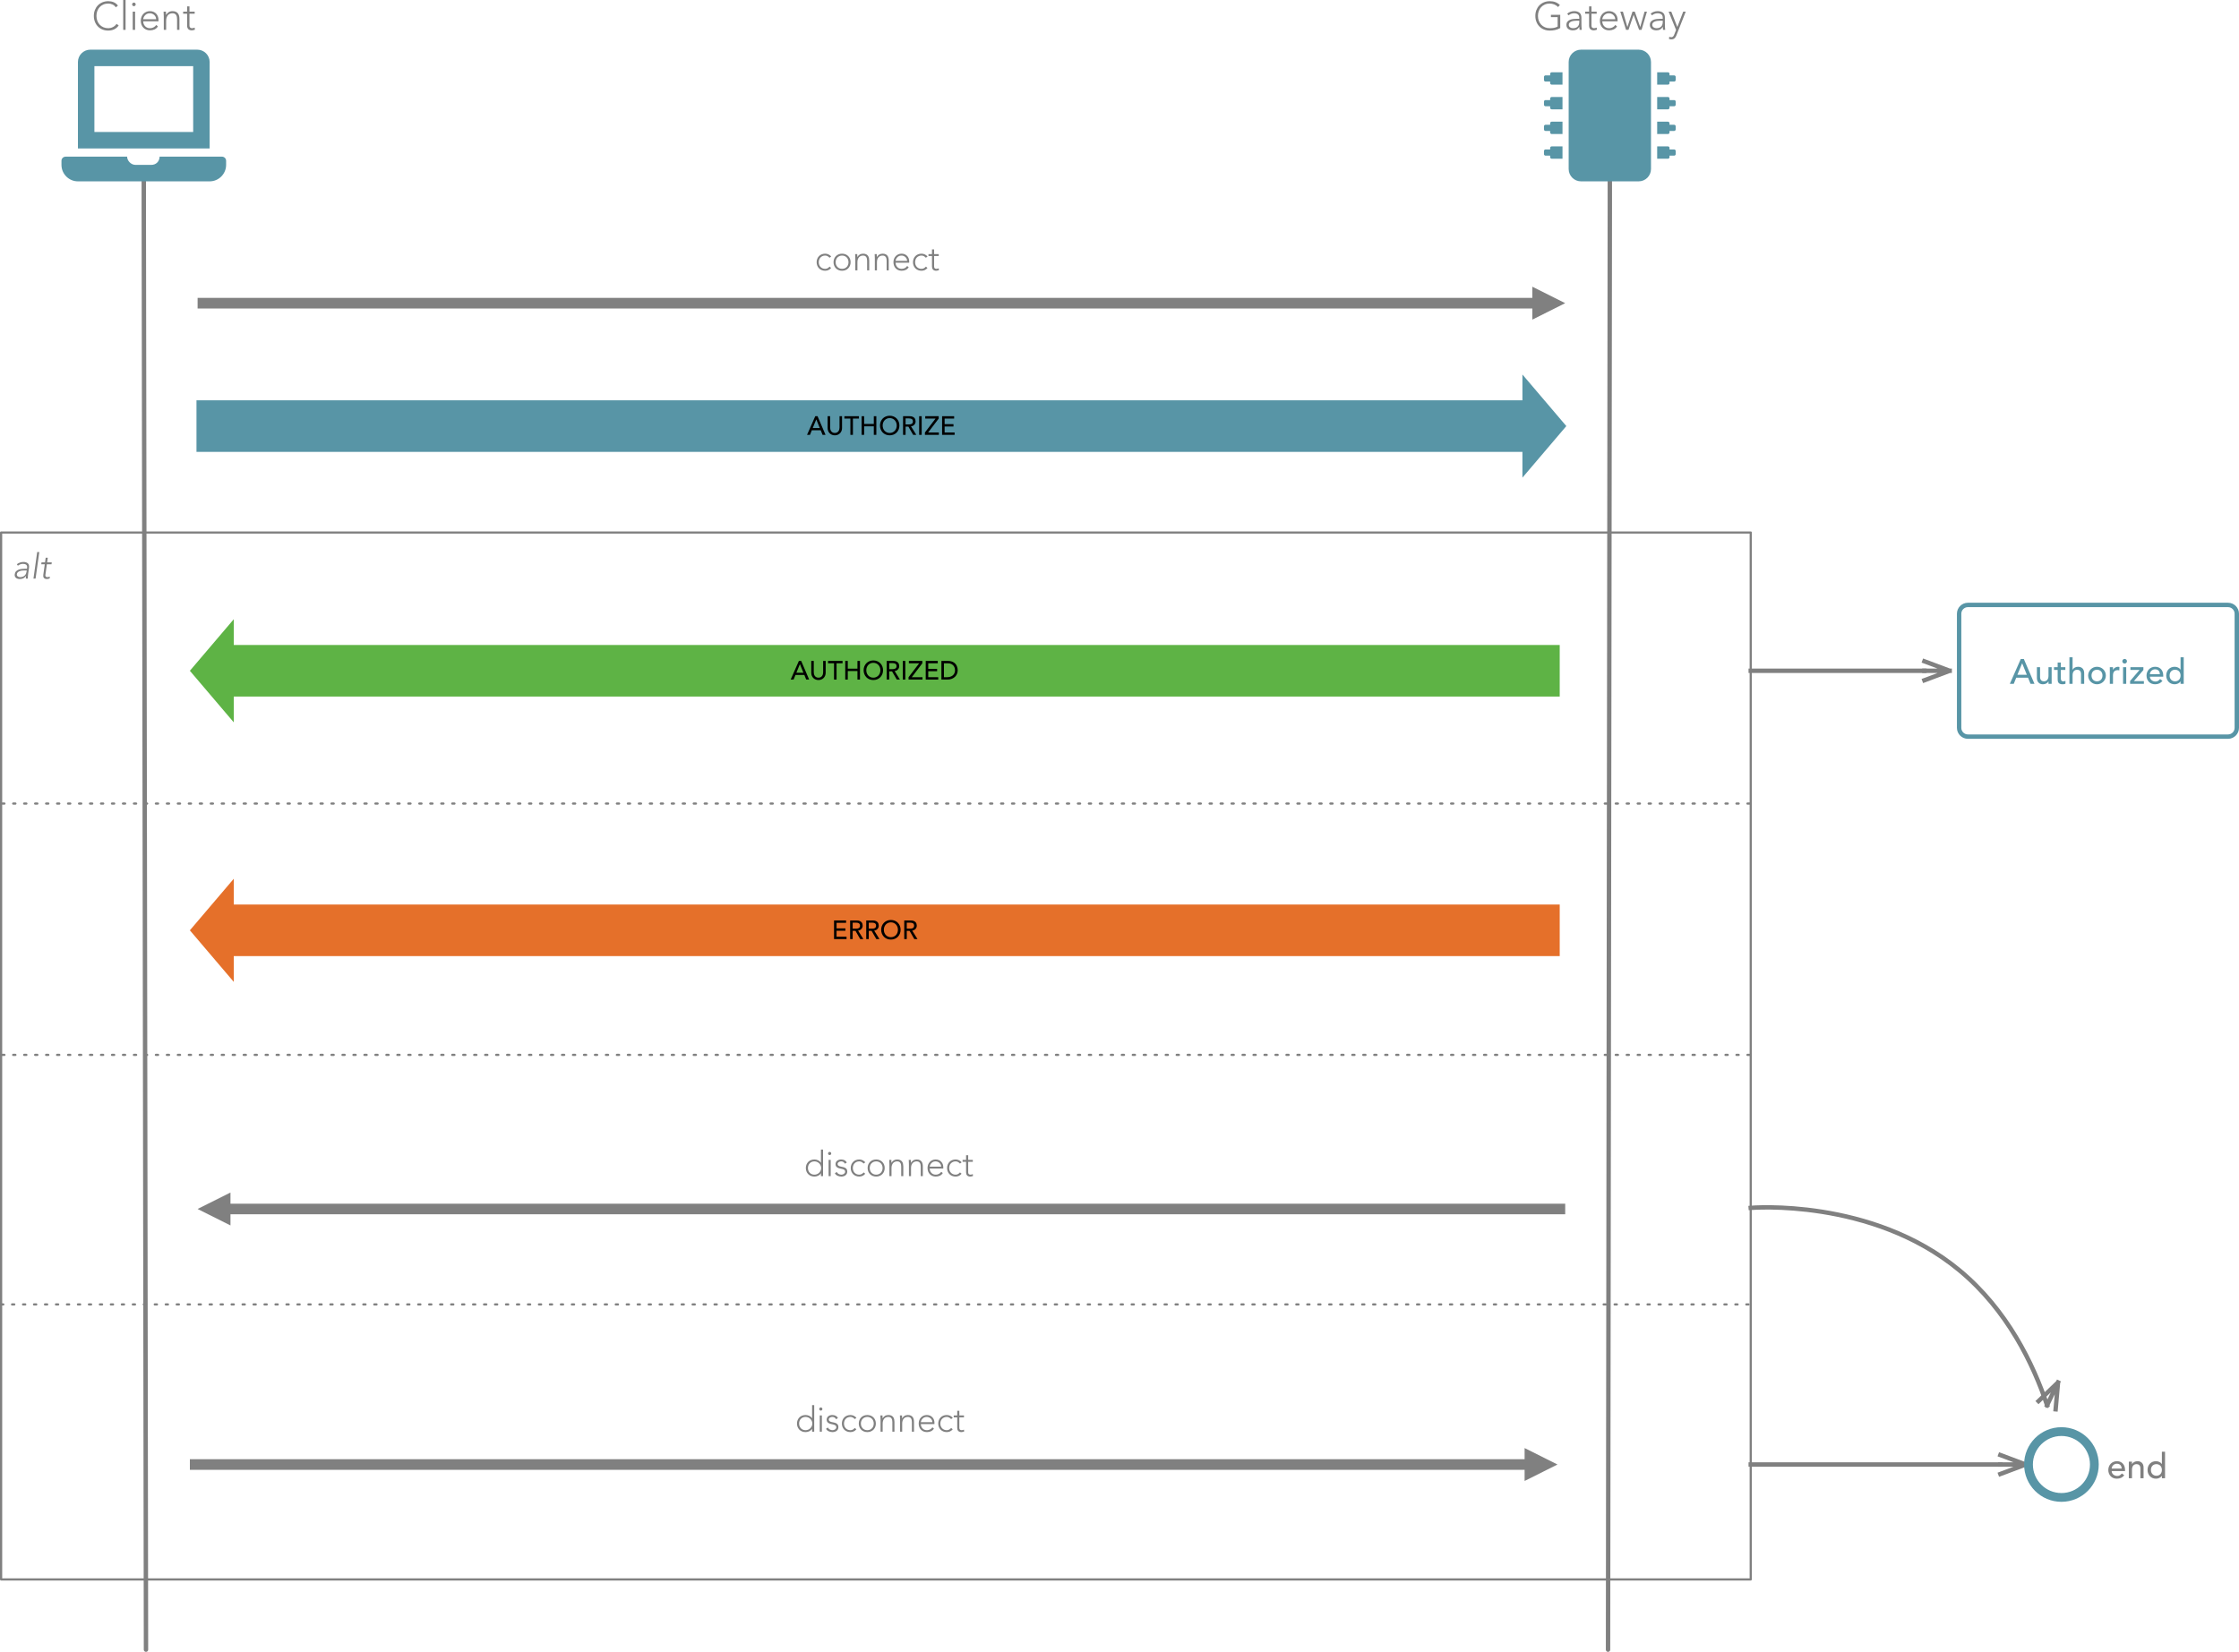<?xml version="1.0" encoding="UTF-8" standalone="no"?>
<!DOCTYPE svg PUBLIC "-//W3C//DTD SVG 1.1//EN" "http://www.w3.org/Graphics/SVG/1.1/DTD/svg11.dtd">
<svg xmlns="http://www.w3.org/2000/svg" version="1.1" xmlns:dc="http://purl.org/dc/elements/1.1/" xmlns:xl="http://www.w3.org/1999/xlink" viewBox="974.5 735.37 1019.918 752.63" width="1019.918" height="752.63">
  <defs>
    <marker orient="auto" overflow="visible" markerUnits="strokeWidth" id="StickArrow_Marker" stroke-linejoin="miter" stroke-miterlimit="10" viewBox="-7 -4 8 8" markerWidth="8" markerHeight="8" color="gray">
      <g>
        <path d="M -5.76 0 L 0 0 M 0 2.16 L -5.76 0 L 0 -2.16" fill="none" stroke="currentColor" stroke-width="1"/>
      </g>
    </marker>
  </defs>
  <g id="WebSocket-Sequence01" stroke="none" fill-opacity="1" fill="none" stroke-dasharray="none" stroke-opacity="1">
    <title>WebSocket-Sequence01</title>
    <g id="WebSocket-Sequence01_Ebene_1">
      <title>Ebene 1</title>
      <g id="Graphic_14">
        <rect x="975" y="978" width="797" height="477" stroke="gray" stroke-linecap="round" stroke-linejoin="round" stroke-width="1"/>
      </g>
      <g id="Line_4">
        <path d="M 1040 818 L 1040 829 L 1040.5 1152.5 L 1041 1487" stroke="gray" stroke-linecap="round" stroke-linejoin="round" stroke-width="2"/>
      </g>
      <g id="Line_5">
        <path d="M 1707.818 818 L 1707.818 829 L 1707.409 1152.5 L 1707 1487" stroke="gray" stroke-linecap="round" stroke-linejoin="round" stroke-width="2"/>
      </g>
      <g id="Graphic_8">
        <path d="M 1064 941.25 L 1064 917.75 L 1668 917.75 L 1668 906 L 1688 929.5 L 1668 953 L 1668 941.25 Z" fill="#5895a6"/>
      </g>
      <g id="Graphic_10">
        <path d="M 1684.99 1052.75 L 1684.99 1029.25 L 1080.99 1029.25 L 1080.99 1017.5 L 1060.99 1041 L 1080.99 1064.5 L 1080.99 1052.75 Z" fill="#5eb345"/>
      </g>
      <g id="Graphic_11">
        <path d="M 1684.99 1171 L 1684.99 1147.5 L 1080.99 1147.5 L 1080.99 1135.75 L 1060.99 1159.25 L 1080.99 1182.75 L 1080.99 1171 Z" fill="#e5702a"/>
      </g>
      <g id="Graphic_12">
        <path d="M 1064.51 875.914 L 1064.51 871.086 L 1672.516 871.086 L 1672.516 866 L 1687.49 873.5 L 1672.516 881 L 1672.516 875.914 Z" fill="gray"/>
      </g>
      <g id="Line_16">
        <line x1="975.51" y1="1101.5" x2="1772.51" y2="1101.5" stroke="gray" stroke-linecap="round" stroke-linejoin="round" stroke-dasharray="1.0,4.0" stroke-width="1"/>
      </g>
      <g id="Graphic_21">
        <path d="M 1060.99 1405.056 L 1060.99 1400.228 L 1668.996 1400.228 L 1668.996 1395.142 L 1683.97 1402.642 L 1668.996 1410.142 L 1668.996 1405.056 Z" fill="gray"/>
      </g>
      <g id="Graphic_23">
        <path d="M 1687.49 1288.628 L 1687.49 1283.8 L 1079.484 1283.8 L 1079.484 1278.714 L 1064.51 1286.214 L 1079.484 1293.714 L 1079.484 1288.628 Z" fill="gray"/>
      </g>
      <g id="Line_24">
        <line x1="975.51" y1="1216" x2="1772.51" y2="1216" stroke="gray" stroke-linecap="round" stroke-linejoin="round" stroke-dasharray="1.0,4.0" stroke-width="1"/>
      </g>
      <g id="Line_25">
        <line x1="975" y1="1329.696" x2="1772" y2="1329.696" stroke="gray" stroke-linecap="round" stroke-linejoin="round" stroke-dasharray="1.0,4.0" stroke-width="1"/>
      </g>
      <g id="Graphic_26">
        <title>State</title>
        <path d="M 1870.928 1011 L 1989.418 1011 C 1991.627 1011 1993.418 1012.791 1993.418 1015 L 1993.418 1067 C 1993.418 1069.209 1991.627 1071 1989.418 1071 L 1870.928 1071 C 1868.719 1071 1866.928 1069.209 1866.928 1067 L 1866.928 1015 C 1866.928 1012.791 1868.719 1011 1870.928 1011 Z" stroke="#5895a6" stroke-linecap="round" stroke-linejoin="round" stroke-width="2"/>
      </g>
      <g id="Line_27">
        <title>Transition</title>
        <line x1="1851.108" y1="1041" x2="1772" y2="1041" marker-start="url(#StickArrow_Marker)" stroke="gray" stroke-linecap="square" stroke-linejoin="bevel" stroke-width="2"/>
      </g>
      <g id="Graphic_28">
        <path d="M 1075.625 806.75 L 1047.212 806.75 C 1047.125 809.072 1045.488 810.5 1043.375 810.5 L 1036.25 810.5 C 1034.06 810.5 1032.38 808.453 1032.41 806.75 L 1004.375 806.75 C 1003.344 806.75 1002.5 807.594 1002.5 808.625 L 1002.5 810.5 C 1002.5 814.625 1005.875 818 1010 818 L 1070 818 C 1074.125 818 1077.5 814.625 1077.5 810.5 L 1077.5 808.625 C 1077.5 807.594 1076.656 806.75 1075.625 806.75 Z M 1070 763.625 C 1070 760.531 1067.469 758 1064.375 758 L 1015.625 758 C 1012.531 758 1010 760.531 1010 763.625 L 1010 803 L 1070 803 Z M 1062.5 795.5 L 1017.5 795.5 L 1017.5 765.5 L 1062.5 765.5 Z" fill="#5895a6"/>
      </g>
      <g id="Graphic_31">
        <path d="M 1726.568 763.625 L 1726.568 812.375 C 1726.568 815.482 1724.05 818 1720.943 818 L 1694.693 818 C 1691.586 818 1689.068 815.482 1689.068 812.375 L 1689.068 763.625 C 1689.068 760.518 1691.586 758 1694.693 758 L 1720.943 758 C 1724.05 758 1726.568 760.518 1726.568 763.625 Z M 1737.818 770.422 L 1737.818 771.828 C 1737.818 772.216 1737.503 772.531 1737.115 772.531 L 1735.005 772.531 L 1735.005 773.234 C 1735.005 773.623 1734.691 773.938 1734.302 773.938 L 1729.38 773.938 L 1729.38 768.312 L 1734.302 768.312 C 1734.691 768.312 1735.005 768.627 1735.005 769.016 L 1735.005 769.719 L 1737.115 769.719 C 1737.503 769.719 1737.818 770.034 1737.818 770.422 Z M 1737.818 781.672 L 1737.818 783.078 C 1737.818 783.466 1737.503 783.781 1737.115 783.781 L 1735.005 783.781 L 1735.005 784.484 C 1735.005 784.873 1734.691 785.188 1734.302 785.188 L 1729.38 785.188 L 1729.38 779.562 L 1734.302 779.562 C 1734.691 779.562 1735.005 779.877 1735.005 780.266 L 1735.005 780.969 L 1737.115 780.969 C 1737.503 780.969 1737.818 781.284 1737.818 781.672 Z M 1737.818 792.922 L 1737.818 794.328 C 1737.818 794.716 1737.503 795.031 1737.115 795.031 L 1735.005 795.031 L 1735.005 795.734 C 1735.005 796.123 1734.691 796.438 1734.302 796.438 L 1729.38 796.438 L 1729.38 790.812 L 1734.302 790.812 C 1734.691 790.812 1735.005 791.127 1735.005 791.516 L 1735.005 792.219 L 1737.115 792.219 C 1737.503 792.219 1737.818 792.534 1737.818 792.922 Z M 1737.818 804.172 L 1737.818 805.578 C 1737.818 805.966 1737.503 806.281 1737.115 806.281 L 1735.005 806.281 L 1735.005 806.984 C 1735.005 807.373 1734.691 807.688 1734.302 807.688 L 1729.38 807.688 L 1729.38 802.062 L 1734.302 802.062 C 1734.691 802.062 1735.005 802.377 1735.005 802.766 L 1735.005 803.469 L 1737.115 803.469 C 1737.503 803.469 1737.818 803.784 1737.818 804.172 Z M 1681.334 802.062 L 1686.255 802.062 L 1686.255 807.688 L 1681.334 807.688 C 1680.945 807.688 1680.63 807.373 1680.63 806.984 L 1680.63 806.281 L 1678.521 806.281 C 1678.133 806.281 1677.818 805.966 1677.818 805.578 L 1677.818 804.172 C 1677.818 803.784 1678.133 803.469 1678.521 803.469 L 1680.63 803.469 L 1680.63 802.766 C 1680.63 802.377 1680.945 802.062 1681.334 802.062 Z M 1681.334 790.812 L 1686.255 790.812 L 1686.255 796.438 L 1681.334 796.438 C 1680.945 796.438 1680.63 796.123 1680.63 795.734 L 1680.63 795.031 L 1678.521 795.031 C 1678.133 795.031 1677.818 794.716 1677.818 794.328 L 1677.818 792.922 C 1677.818 792.534 1678.133 792.219 1678.521 792.219 L 1680.63 792.219 L 1680.63 791.516 C 1680.63 791.127 1680.945 790.812 1681.334 790.812 Z M 1681.334 779.562 L 1686.255 779.562 L 1686.255 785.188 L 1681.334 785.188 C 1680.945 785.188 1680.63 784.873 1680.63 784.484 L 1680.63 783.781 L 1678.521 783.781 C 1678.133 783.781 1677.818 783.466 1677.818 783.078 L 1677.818 781.672 C 1677.818 781.284 1678.133 780.969 1678.521 780.969 L 1680.63 780.969 L 1680.63 780.266 C 1680.63 779.877 1680.945 779.562 1681.334 779.562 Z M 1681.334 768.312 L 1686.255 768.312 L 1686.255 773.938 L 1681.334 773.938 C 1680.945 773.938 1680.63 773.623 1680.63 773.234 L 1680.63 772.531 L 1678.521 772.531 C 1678.133 772.531 1677.818 772.216 1677.818 771.828 L 1677.818 770.422 C 1677.818 770.034 1678.133 769.719 1678.521 769.719 L 1680.63 769.719 L 1680.63 769.016 C 1680.63 768.627 1680.945 768.312 1681.334 768.312 Z" fill="#5895a6"/>
      </g>
      <g id="Line_38">
        <title>Transition</title>
        <line x1="1885.711" y1="1402.642" x2="1772" y2="1402.642" marker-start="url(#StickArrow_Marker)" stroke="gray" stroke-linecap="square" stroke-linejoin="bevel" stroke-width="2"/>
      </g>
      <g id="Line_39">
        <title>Transition</title>
        <path d="M 1906.996 1375.626 C 1900.739 1356.904 1888.883 1332.189 1867 1314.11 C 1826.904 1280.984 1772 1285.714 1772 1285.714" marker-start="url(#StickArrow_Marker)" stroke="gray" stroke-linecap="square" stroke-linejoin="bevel" stroke-width="2"/>
      </g>
      <g id="Group_34">
        <title>End</title>
        <g id="Graphic_36">
          <circle cx="1913.531" cy="1402.642" r="15" stroke="#5895a6" stroke-linecap="round" stroke-linejoin="round" stroke-width="4"/>
        </g>
        <g id="Group_152">
          <title>end</title>
          <g id="Graphic_149">
            <path d="M 1936.423 1405.646 C 1936.423 1405.977 1936.495 1406.278 1936.639 1406.55 C 1936.783 1406.822 1936.972 1407.054 1937.207 1407.246 C 1937.442 1407.438 1937.714 1407.588 1938.023 1407.694 C 1938.332 1407.801 1938.652 1407.854 1938.983 1407.854 C 1939.431 1407.854 1939.82 1407.75 1940.151 1407.542 C 1940.482 1407.334 1940.786 1407.06 1941.063 1406.718 L 1942.151 1407.55 C 1941.351 1408.585 1940.231 1409.102 1938.791 1409.102 C 1938.194 1409.102 1937.652 1409.001 1937.167 1408.798 C 1936.682 1408.596 1936.271 1408.316 1935.935 1407.958 C 1935.599 1407.601 1935.34 1407.18 1935.159 1406.694 C 1934.978 1406.209 1934.887 1405.684 1934.887 1405.118 C 1934.887 1404.553 1934.986 1404.028 1935.183 1403.542 C 1935.38 1403.057 1935.652 1402.636 1935.999 1402.278 C 1936.346 1401.921 1936.759 1401.641 1937.239 1401.438 C 1937.719 1401.236 1938.242 1401.134 1938.807 1401.134 C 1939.479 1401.134 1940.047 1401.252 1940.511 1401.486 C 1940.975 1401.721 1941.356 1402.028 1941.655 1402.406 C 1941.954 1402.785 1942.17 1403.212 1942.303 1403.686 C 1942.436 1404.161 1942.503 1404.644 1942.503 1405.134 L 1942.503 1405.646 Z M 1940.967 1404.494 C 1940.956 1404.174 1940.906 1403.881 1940.815 1403.614 C 1940.724 1403.348 1940.588 1403.116 1940.407 1402.918 C 1940.226 1402.721 1939.999 1402.566 1939.727 1402.454 C 1939.455 1402.342 1939.138 1402.286 1938.775 1402.286 C 1938.423 1402.286 1938.1 1402.353 1937.807 1402.486 C 1937.514 1402.62 1937.266 1402.793 1937.063 1403.006 C 1936.86 1403.22 1936.703 1403.457 1936.591 1403.718 C 1936.479 1403.98 1936.423 1404.238 1936.423 1404.494 Z" fill="gray"/>
          </g>
          <g id="Graphic_150">
            <path d="M 1944.231 1401.326 L 1945.671 1401.326 L 1945.671 1402.494 L 1945.703 1402.494 C 1945.884 1402.089 1946.199 1401.761 1946.647 1401.51 C 1947.095 1401.26 1947.612 1401.134 1948.199 1401.134 C 1948.562 1401.134 1948.911 1401.19 1949.247 1401.302 C 1949.583 1401.414 1949.876 1401.588 1950.127 1401.822 C 1950.378 1402.057 1950.578 1402.358 1950.727 1402.726 C 1950.876 1403.094 1950.951 1403.529 1950.951 1404.03 L 1950.951 1408.91 L 1949.511 1408.91 L 1949.511 1404.43 C 1949.511 1404.078 1949.463 1403.777 1949.367 1403.526 C 1949.271 1403.276 1949.143 1403.073 1948.983 1402.918 C 1948.823 1402.764 1948.639 1402.652 1948.431 1402.582 C 1948.223 1402.513 1948.007 1402.478 1947.783 1402.478 C 1947.484 1402.478 1947.207 1402.526 1946.951 1402.622 C 1946.695 1402.718 1946.471 1402.87 1946.279 1403.078 C 1946.087 1403.286 1945.938 1403.55 1945.831 1403.87 C 1945.724 1404.19 1945.671 1404.569 1945.671 1405.006 L 1945.671 1408.91 L 1944.231 1408.91 Z" fill="gray"/>
          </g>
          <g id="Graphic_151">
            <path d="M 1960.727 1408.91 L 1959.287 1408.91 L 1959.287 1407.822 L 1959.255 1407.822 C 1958.978 1408.228 1958.596 1408.542 1958.111 1408.766 C 1957.626 1408.99 1957.127 1409.102 1956.615 1409.102 C 1956.028 1409.102 1955.498 1409.001 1955.023 1408.798 C 1954.548 1408.596 1954.143 1408.313 1953.807 1407.95 C 1953.471 1407.588 1953.212 1407.166 1953.031 1406.686 C 1952.85 1406.206 1952.759 1405.684 1952.759 1405.118 C 1952.759 1404.553 1952.85 1404.028 1953.031 1403.542 C 1953.212 1403.057 1953.471 1402.636 1953.807 1402.278 C 1954.143 1401.921 1954.548 1401.641 1955.023 1401.438 C 1955.498 1401.236 1956.028 1401.134 1956.615 1401.134 C 1957.159 1401.134 1957.671 1401.249 1958.151 1401.478 C 1958.631 1401.708 1958.999 1402.02 1959.255 1402.414 L 1959.287 1402.414 L 1959.287 1396.814 L 1960.727 1396.814 Z M 1956.791 1407.758 C 1957.175 1407.758 1957.522 1407.692 1957.831 1407.558 C 1958.14 1407.425 1958.402 1407.244 1958.615 1407.014 C 1958.828 1406.785 1958.994 1406.508 1959.111 1406.182 C 1959.228 1405.857 1959.287 1405.502 1959.287 1405.118 C 1959.287 1404.734 1959.228 1404.38 1959.111 1404.054 C 1958.994 1403.729 1958.828 1403.452 1958.615 1403.222 C 1958.402 1402.993 1958.14 1402.812 1957.831 1402.678 C 1957.522 1402.545 1957.175 1402.478 1956.791 1402.478 C 1956.407 1402.478 1956.06 1402.545 1955.751 1402.678 C 1955.442 1402.812 1955.18 1402.993 1954.967 1403.222 C 1954.754 1403.452 1954.588 1403.729 1954.471 1404.054 C 1954.354 1404.38 1954.295 1404.734 1954.295 1405.118 C 1954.295 1405.502 1954.354 1405.857 1954.471 1406.182 C 1954.588 1406.508 1954.754 1406.785 1954.967 1407.014 C 1955.18 1407.244 1955.442 1407.425 1955.751 1407.558 C 1956.06 1407.692 1956.407 1407.758 1956.791 1407.758 Z" fill="gray"/>
          </g>
        </g>
      </g>
      <g id="Group_46">
        <title>Client</title>
        <g id="Graphic_40">
          <path d="M 1028.57 746.98 C 1027.958 747.808 1027.25 748.402 1026.446 748.762 C 1025.642 749.122 1024.772 749.302 1023.836 749.302 C 1022.864 749.302 1021.973 749.137 1021.163 748.807 C 1020.353 748.477 1019.66 748.015 1019.084 747.421 C 1018.508 746.827 1018.058 746.119 1017.734 745.297 C 1017.41 744.475 1017.248 743.578 1017.248 742.606 C 1017.248 741.634 1017.41 740.74 1017.734 739.924 C 1018.058 739.108 1018.508 738.403 1019.084 737.809 C 1019.66 737.215 1020.353 736.75 1021.163 736.414 C 1021.973 736.078 1022.864 735.91 1023.836 735.91 C 1024.7 735.91 1025.507 736.063 1026.257 736.369 C 1027.007 736.675 1027.664 737.188 1028.228 737.908 L 1027.256 738.718 C 1026.86 738.118 1026.353 737.68 1025.735 737.404 C 1025.117 737.128 1024.484 736.99 1023.836 736.99 C 1023.008 736.99 1022.261 737.134 1021.595 737.422 C 1020.929 737.71 1020.362 738.106 1019.894 738.61 C 1019.426 739.114 1019.066 739.708 1018.814 740.392 C 1018.562 741.076 1018.436 741.814 1018.436 742.606 C 1018.436 743.398 1018.562 744.136 1018.814 744.82 C 1019.066 745.504 1019.426 746.098 1019.894 746.602 C 1020.362 747.106 1020.929 747.502 1021.595 747.79 C 1022.261 748.078 1023.008 748.222 1023.836 748.222 C 1024.16 748.222 1024.496 748.183 1024.844 748.105 C 1025.192 748.027 1025.531 747.907 1025.861 747.745 C 1026.191 747.583 1026.506 747.379 1026.806 747.133 C 1027.106 746.887 1027.37 746.59 1027.598 746.242 Z" fill="gray"/>
        </g>
        <g id="Graphic_41">
          <rect x="1030.622" y="735.37" width="1.08" height="13.608" fill="gray"/>
        </g>
        <g id="Graphic_42">
          <path d="M 1034.96 740.662 L 1036.04 740.662 L 1036.04 748.978 L 1034.96 748.978 Z M 1034.69 737.368 C 1034.69 737.14 1034.768 736.948 1034.924 736.792 C 1035.08 736.636 1035.272 736.558 1035.5 736.558 C 1035.728 736.558 1035.92 736.636 1036.076 736.792 C 1036.232 736.948 1036.31 737.14 1036.31 737.368 C 1036.31 737.596 1036.232 737.788 1036.076 737.944 C 1035.92 738.1 1035.728 738.178 1035.5 738.178 C 1035.272 738.178 1035.08 738.1 1034.924 737.944 C 1034.768 737.788 1034.69 737.596 1034.69 737.368 Z" fill="gray"/>
        </g>
        <g id="Graphic_43">
          <path d="M 1046.444 747.412 C 1046.024 748.048 1045.505 748.504 1044.887 748.78 C 1044.269 749.056 1043.588 749.194 1042.844 749.194 C 1042.208 749.194 1041.632 749.086 1041.116 748.87 C 1040.6 748.654 1040.156 748.351 1039.784 747.961 C 1039.412 747.571 1039.127 747.109 1038.929 746.575 C 1038.731 746.041 1038.632 745.45 1038.632 744.802 C 1038.632 744.178 1038.734 743.602 1038.938 743.074 C 1039.142 742.546 1039.43 742.087 1039.802 741.697 C 1040.174 741.307 1040.612 741.001 1041.116 740.779 C 1041.62 740.557 1042.178 740.446 1042.79 740.446 C 1043.426 740.446 1043.987 740.557 1044.473 740.779 C 1044.959 741.001 1045.367 741.295 1045.697 741.661 C 1046.027 742.027 1046.276 742.444 1046.444 742.912 C 1046.612 743.38 1046.696 743.854 1046.696 744.334 L 1046.696 745.09 L 1039.712 745.09 C 1039.712 745.318 1039.757 745.609 1039.847 745.963 C 1039.937 746.317 1040.102 746.662 1040.342 746.998 C 1040.582 747.334 1040.903 747.622 1041.305 747.862 C 1041.707 748.102 1042.226 748.222 1042.862 748.222 C 1043.414 748.222 1043.948 748.09 1044.464 747.826 C 1044.98 747.562 1045.376 747.202 1045.652 746.746 Z M 1045.616 744.118 C 1045.616 743.746 1045.541 743.398 1045.391 743.074 C 1045.241 742.75 1045.037 742.465 1044.779 742.219 C 1044.521 741.973 1044.215 741.778 1043.861 741.634 C 1043.507 741.49 1043.132 741.418 1042.736 741.418 C 1042.148 741.418 1041.659 741.538 1041.269 741.778 C 1040.879 742.018 1040.57 742.294 1040.342 742.606 C 1040.114 742.918 1039.952 743.221 1039.856 743.515 C 1039.76 743.809 1039.712 744.01 1039.712 744.118 Z" fill="gray"/>
        </g>
        <g id="Graphic_44">
          <path d="M 1049.108 743.002 C 1049.108 742.846 1049.102 742.657 1049.09 742.435 C 1049.078 742.213 1049.069 741.988 1049.063 741.76 C 1049.057 741.532 1049.048 741.319 1049.036 741.121 C 1049.024 740.923 1049.018 740.77 1049.018 740.662 L 1050.098 740.662 C 1050.11 740.974 1050.119 741.274 1050.125 741.562 C 1050.131 741.85 1050.146 742.036 1050.17 742.12 L 1050.224 742.12 C 1050.44 741.664 1050.8 741.271 1051.304 740.941 C 1051.808 740.611 1052.396 740.446 1053.068 740.446 C 1053.716 740.446 1054.244 740.548 1054.652 740.752 C 1055.06 740.956 1055.381 741.223 1055.615 741.553 C 1055.849 741.883 1056.011 742.264 1056.101 742.696 C 1056.191 743.128 1056.236 743.572 1056.236 744.028 L 1056.236 748.978 L 1055.156 748.978 L 1055.156 744.082 C 1055.156 743.746 1055.126 743.419 1055.066 743.101 C 1055.006 742.783 1054.901 742.498 1054.751 742.246 C 1054.601 741.994 1054.391 741.793 1054.121 741.643 C 1053.851 741.493 1053.5 741.418 1053.068 741.418 C 1052.672 741.418 1052.297 741.487 1051.943 741.625 C 1051.589 741.763 1051.283 741.973 1051.025 742.255 C 1050.767 742.537 1050.563 742.891 1050.413 743.317 C 1050.263 743.743 1050.188 744.244 1050.188 744.82 L 1050.188 748.978 L 1049.108 748.978 Z" fill="gray"/>
        </g>
        <g id="Graphic_45">
          <path d="M 1063.184 741.634 L 1060.808 741.634 L 1060.808 747.052 C 1060.808 747.424 1060.91 747.712 1061.114 747.916 C 1061.318 748.12 1061.6 748.222 1061.96 748.222 C 1062.164 748.222 1062.371 748.195 1062.581 748.141 C 1062.791 748.087 1062.992 748.018 1063.184 747.934 L 1063.274 748.906 C 1063.07 748.978 1062.836 749.044 1062.572 749.104 C 1062.308 749.164 1062.074 749.194 1061.87 749.194 C 1061.486 749.194 1061.156 749.137 1060.88 749.023 C 1060.604 748.909 1060.382 748.756 1060.214 748.564 C 1060.046 748.372 1059.923 748.147 1059.845 747.889 C 1059.767 747.631 1059.728 747.352 1059.728 747.052 L 1059.728 741.634 L 1057.928 741.634 L 1057.928 740.662 L 1059.728 740.662 L 1059.728 738.268 L 1060.808 738.268 L 1060.808 740.662 L 1063.184 740.662 Z" fill="gray"/>
        </g>
      </g>
      <g id="Group_54">
        <title>connect</title>
        <g id="Graphic_47">
          <path d="M 1353.108 857.448 C 1352.745 857.885 1352.335 858.208 1351.876 858.416 C 1351.417 858.624 1350.921 858.728 1350.388 858.728 C 1349.823 858.728 1349.3 858.632 1348.82 858.44 C 1348.34 858.248 1347.929 857.979 1347.588 857.632 C 1347.247 857.285 1346.98 856.875 1346.788 856.4 C 1346.596 855.925 1346.5 855.405 1346.5 854.84 C 1346.5 854.275 1346.596 853.755 1346.788 853.28 C 1346.98 852.805 1347.247 852.395 1347.588 852.048 C 1347.929 851.701 1348.34 851.432 1348.82 851.24 C 1349.3 851.048 1349.823 850.952 1350.388 850.952 C 1350.932 850.952 1351.436 851.064 1351.9 851.288 C 1352.364 851.512 1352.777 851.827 1353.14 852.232 L 1352.372 852.808 C 1352.095 852.499 1351.791 852.256 1351.46 852.08 C 1351.129 851.904 1350.772 851.816 1350.388 851.816 C 1349.94 851.816 1349.535 851.896 1349.172 852.056 C 1348.809 852.216 1348.5 852.432 1348.244 852.704 C 1347.988 852.976 1347.793 853.296 1347.66 853.664 C 1347.527 854.032 1347.46 854.424 1347.46 854.84 C 1347.46 855.256 1347.527 855.648 1347.66 856.016 C 1347.793 856.384 1347.988 856.704 1348.244 856.976 C 1348.5 857.248 1348.809 857.464 1349.172 857.624 C 1349.535 857.784 1349.94 857.864 1350.388 857.864 C 1350.793 857.864 1351.164 857.771 1351.5 857.584 C 1351.836 857.397 1352.127 857.149 1352.372 856.84 Z" fill="gray"/>
        </g>
        <g id="Graphic_48">
          <path d="M 1354.196 854.84 C 1354.196 854.275 1354.292 853.755 1354.484 853.28 C 1354.676 852.805 1354.943 852.395 1355.284 852.048 C 1355.625 851.701 1356.036 851.432 1356.516 851.24 C 1356.996 851.048 1357.519 850.952 1358.084 850.952 C 1358.649 850.952 1359.169 851.048 1359.644 851.24 C 1360.119 851.432 1360.529 851.701 1360.876 852.048 C 1361.223 852.395 1361.492 852.805 1361.684 853.28 C 1361.876 853.755 1361.972 854.275 1361.972 854.84 C 1361.972 855.405 1361.876 855.925 1361.684 856.4 C 1361.492 856.875 1361.223 857.285 1360.876 857.632 C 1360.529 857.979 1360.119 858.248 1359.644 858.44 C 1359.169 858.632 1358.649 858.728 1358.084 858.728 C 1357.519 858.728 1356.996 858.632 1356.516 858.44 C 1356.036 858.248 1355.625 857.979 1355.284 857.632 C 1354.943 857.285 1354.676 856.875 1354.484 856.4 C 1354.292 855.925 1354.196 855.405 1354.196 854.84 Z M 1355.156 854.84 C 1355.156 855.256 1355.223 855.648 1355.356 856.016 C 1355.489 856.384 1355.684 856.704 1355.94 856.976 C 1356.196 857.248 1356.505 857.464 1356.868 857.624 C 1357.231 857.784 1357.636 857.864 1358.084 857.864 C 1358.532 857.864 1358.937 857.784 1359.3 857.624 C 1359.663 857.464 1359.972 857.248 1360.228 856.976 C 1360.484 856.704 1360.679 856.384 1360.812 856.016 C 1360.945 855.648 1361.012 855.256 1361.012 854.84 C 1361.012 854.424 1360.945 854.032 1360.812 853.664 C 1360.679 853.296 1360.484 852.976 1360.228 852.704 C 1359.972 852.432 1359.663 852.216 1359.3 852.056 C 1358.937 851.896 1358.532 851.816 1358.084 851.816 C 1357.636 851.816 1357.231 851.896 1356.868 852.056 C 1356.505 852.216 1356.196 852.432 1355.94 852.704 C 1355.684 852.976 1355.489 853.296 1355.356 853.664 C 1355.223 854.032 1355.156 854.424 1355.156 854.84 Z" fill="gray"/>
        </g>
        <g id="Graphic_49">
          <path d="M 1364.116 853.224 C 1364.116 853.085 1364.111 852.917 1364.1 852.72 C 1364.089 852.523 1364.081 852.323 1364.076 852.12 C 1364.071 851.917 1364.063 851.728 1364.052 851.552 C 1364.041 851.376 1364.036 851.24 1364.036 851.144 L 1364.996 851.144 C 1365.007 851.421 1365.015 851.688 1365.02 851.944 C 1365.025 852.2 1365.039 852.365 1365.06 852.44 L 1365.108 852.44 C 1365.3 852.035 1365.62 851.685 1366.068 851.392 C 1366.516 851.099 1367.039 850.952 1367.636 850.952 C 1368.212 850.952 1368.681 851.043 1369.044 851.224 C 1369.407 851.405 1369.692 851.643 1369.9 851.936 C 1370.108 852.229 1370.252 852.568 1370.332 852.952 C 1370.412 853.336 1370.452 853.731 1370.452 854.136 L 1370.452 858.536 L 1369.492 858.536 L 1369.492 854.184 C 1369.492 853.885 1369.465 853.595 1369.412 853.312 C 1369.359 853.029 1369.265 852.776 1369.132 852.552 C 1368.999 852.328 1368.812 852.149 1368.572 852.016 C 1368.332 851.883 1368.02 851.816 1367.636 851.816 C 1367.284 851.816 1366.951 851.877 1366.636 852 C 1366.321 852.123 1366.049 852.309 1365.82 852.56 C 1365.591 852.811 1365.409 853.125 1365.276 853.504 C 1365.143 853.883 1365.076 854.328 1365.076 854.84 L 1365.076 858.536 L 1364.116 858.536 Z" fill="gray"/>
        </g>
        <g id="Graphic_50">
          <path d="M 1373.012 853.224 C 1373.012 853.085 1373.007 852.917 1372.996 852.72 C 1372.985 852.523 1372.977 852.323 1372.972 852.12 C 1372.967 851.917 1372.959 851.728 1372.948 851.552 C 1372.937 851.376 1372.932 851.24 1372.932 851.144 L 1373.892 851.144 C 1373.903 851.421 1373.911 851.688 1373.916 851.944 C 1373.921 852.2 1373.935 852.365 1373.956 852.44 L 1374.004 852.44 C 1374.196 852.035 1374.516 851.685 1374.964 851.392 C 1375.412 851.099 1375.935 850.952 1376.532 850.952 C 1377.108 850.952 1377.577 851.043 1377.94 851.224 C 1378.303 851.405 1378.588 851.643 1378.796 851.936 C 1379.004 852.229 1379.148 852.568 1379.228 852.952 C 1379.308 853.336 1379.348 853.731 1379.348 854.136 L 1379.348 858.536 L 1378.388 858.536 L 1378.388 854.184 C 1378.388 853.885 1378.361 853.595 1378.308 853.312 C 1378.255 853.029 1378.161 852.776 1378.028 852.552 C 1377.895 852.328 1377.708 852.149 1377.468 852.016 C 1377.228 851.883 1376.916 851.816 1376.532 851.816 C 1376.18 851.816 1375.847 851.877 1375.532 852 C 1375.217 852.123 1374.945 852.309 1374.716 852.56 C 1374.487 852.811 1374.305 853.125 1374.172 853.504 C 1374.039 853.883 1373.972 854.328 1373.972 854.84 L 1373.972 858.536 L 1373.012 858.536 Z" fill="gray"/>
        </g>
        <g id="Graphic_51">
          <path d="M 1388.436 857.144 C 1388.063 857.709 1387.601 858.115 1387.052 858.36 C 1386.503 858.605 1385.897 858.728 1385.236 858.728 C 1384.671 858.728 1384.159 858.632 1383.7 858.44 C 1383.241 858.248 1382.847 857.979 1382.516 857.632 C 1382.185 857.285 1381.932 856.875 1381.756 856.4 C 1381.58 855.925 1381.492 855.4 1381.492 854.824 C 1381.492 854.269 1381.583 853.757 1381.764 853.288 C 1381.945 852.819 1382.201 852.411 1382.532 852.064 C 1382.863 851.717 1383.252 851.445 1383.7 851.248 C 1384.148 851.051 1384.644 850.952 1385.188 850.952 C 1385.753 850.952 1386.252 851.051 1386.684 851.248 C 1387.116 851.445 1387.479 851.707 1387.772 852.032 C 1388.065 852.357 1388.287 852.728 1388.436 853.144 C 1388.585 853.56 1388.66 853.981 1388.66 854.408 L 1388.66 855.08 L 1382.452 855.08 C 1382.452 855.283 1382.492 855.541 1382.572 855.856 C 1382.652 856.171 1382.799 856.477 1383.012 856.776 C 1383.225 857.075 1383.511 857.331 1383.868 857.544 C 1384.225 857.757 1384.687 857.864 1385.252 857.864 C 1385.743 857.864 1386.217 857.747 1386.676 857.512 C 1387.135 857.277 1387.487 856.957 1387.732 856.552 Z M 1387.7 854.216 C 1387.7 853.885 1387.633 853.576 1387.5 853.288 C 1387.367 853 1387.185 852.747 1386.956 852.528 C 1386.727 852.309 1386.455 852.136 1386.14 852.008 C 1385.825 851.88 1385.492 851.816 1385.14 851.816 C 1384.617 851.816 1384.183 851.923 1383.836 852.136 C 1383.489 852.349 1383.215 852.595 1383.012 852.872 C 1382.809 853.149 1382.665 853.419 1382.58 853.68 C 1382.495 853.941 1382.452 854.12 1382.452 854.216 Z" fill="gray"/>
        </g>
        <g id="Graphic_52">
          <path d="M 1396.996 857.448 C 1396.633 857.885 1396.223 858.208 1395.764 858.416 C 1395.305 858.624 1394.809 858.728 1394.276 858.728 C 1393.711 858.728 1393.188 858.632 1392.708 858.44 C 1392.228 858.248 1391.817 857.979 1391.476 857.632 C 1391.135 857.285 1390.868 856.875 1390.676 856.4 C 1390.484 855.925 1390.388 855.405 1390.388 854.84 C 1390.388 854.275 1390.484 853.755 1390.676 853.28 C 1390.868 852.805 1391.135 852.395 1391.476 852.048 C 1391.817 851.701 1392.228 851.432 1392.708 851.24 C 1393.188 851.048 1393.711 850.952 1394.276 850.952 C 1394.82 850.952 1395.324 851.064 1395.788 851.288 C 1396.252 851.512 1396.665 851.827 1397.028 852.232 L 1396.26 852.808 C 1395.983 852.499 1395.679 852.256 1395.348 852.08 C 1395.017 851.904 1394.66 851.816 1394.276 851.816 C 1393.828 851.816 1393.423 851.896 1393.06 852.056 C 1392.697 852.216 1392.388 852.432 1392.132 852.704 C 1391.876 852.976 1391.681 853.296 1391.548 853.664 C 1391.415 854.032 1391.348 854.424 1391.348 854.84 C 1391.348 855.256 1391.415 855.648 1391.548 856.016 C 1391.681 856.384 1391.876 856.704 1392.132 856.976 C 1392.388 857.248 1392.697 857.464 1393.06 857.624 C 1393.423 857.784 1393.828 857.864 1394.276 857.864 C 1394.681 857.864 1395.052 857.771 1395.388 857.584 C 1395.724 857.397 1396.015 857.149 1396.26 856.84 Z" fill="gray"/>
        </g>
        <g id="Graphic_53">
          <path d="M 1402.116 852.008 L 1400.004 852.008 L 1400.004 856.824 C 1400.004 857.155 1400.095 857.411 1400.276 857.592 C 1400.457 857.773 1400.708 857.864 1401.028 857.864 C 1401.209 857.864 1401.393 857.84 1401.58 857.792 C 1401.767 857.744 1401.945 857.683 1402.116 857.608 L 1402.196 858.472 C 1402.015 858.536 1401.807 858.595 1401.572 858.648 C 1401.337 858.701 1401.129 858.728 1400.948 858.728 C 1400.607 858.728 1400.313 858.677 1400.068 858.576 C 1399.823 858.475 1399.625 858.339 1399.476 858.168 C 1399.327 857.997 1399.217 857.797 1399.148 857.568 C 1399.079 857.339 1399.044 857.091 1399.044 856.824 L 1399.044 852.008 L 1397.444 852.008 L 1397.444 851.144 L 1399.044 851.144 L 1399.044 849.016 L 1400.004 849.016 L 1400.004 851.144 L 1402.116 851.144 Z" fill="gray"/>
        </g>
      </g>
      <g id="Group_62">
        <title>Gateway</title>
        <g id="Graphic_55">
          <path d="M 1685.228 748.15 C 1684.484 748.57 1683.713 748.867 1682.915 749.041 C 1682.117 749.215 1681.304 749.302 1680.476 749.302 C 1679.504 749.302 1678.613 749.137 1677.803 748.807 C 1676.993 748.477 1676.3 748.015 1675.724 747.421 C 1675.148 746.827 1674.698 746.119 1674.374 745.297 C 1674.05 744.475 1673.888 743.578 1673.888 742.606 C 1673.888 741.634 1674.05 740.74 1674.374 739.924 C 1674.698 739.108 1675.148 738.403 1675.724 737.809 C 1676.3 737.215 1676.993 736.75 1677.803 736.414 C 1678.613 736.078 1679.504 735.91 1680.476 735.91 C 1682.372 735.91 1683.902 736.498 1685.066 737.674 L 1684.202 738.574 C 1684.01 738.346 1683.773 738.133 1683.491 737.935 C 1683.209 737.737 1682.903 737.569 1682.573 737.431 C 1682.243 737.293 1681.898 737.185 1681.538 737.107 C 1681.178 737.029 1680.824 736.99 1680.476 736.99 C 1679.648 736.99 1678.901 737.134 1678.235 737.422 C 1677.569 737.71 1677.002 738.106 1676.534 738.61 C 1676.066 739.114 1675.706 739.708 1675.454 740.392 C 1675.202 741.076 1675.076 741.814 1675.076 742.606 C 1675.076 743.398 1675.202 744.136 1675.454 744.82 C 1675.706 745.504 1676.066 746.098 1676.534 746.602 C 1677.002 747.106 1677.569 747.502 1678.235 747.79 C 1678.901 748.078 1679.648 748.222 1680.476 748.222 C 1681.16 748.222 1681.802 748.168 1682.402 748.06 C 1683.002 747.952 1683.548 747.754 1684.04 747.466 L 1684.04 743.182 L 1680.98 743.182 L 1680.98 742.102 L 1685.228 742.102 Z" fill="gray"/>
        </g>
        <g id="Graphic_56">
          <path d="M 1694.876 745.486 C 1694.876 745.894 1694.879 746.26 1694.885 746.584 C 1694.891 746.908 1694.9 747.208 1694.912 747.484 C 1694.924 747.76 1694.939 748.018 1694.957 748.258 C 1694.975 748.498 1695.002 748.738 1695.038 748.978 L 1694.03 748.978 C 1693.958 748.57 1693.922 748.12 1693.922 747.628 L 1693.886 747.628 C 1693.574 748.168 1693.187 748.564 1692.725 748.816 C 1692.263 749.068 1691.678 749.194 1690.97 749.194 C 1690.61 749.194 1690.256 749.149 1689.908 749.059 C 1689.56 748.969 1689.248 748.825 1688.972 748.627 C 1688.696 748.429 1688.471 748.174 1688.297 747.862 C 1688.123 747.55 1688.036 747.172 1688.036 746.728 C 1688.036 746.092 1688.198 745.588 1688.522 745.216 C 1688.846 744.844 1689.245 744.565 1689.719 744.379 C 1690.193 744.193 1690.697 744.073 1691.231 744.019 C 1691.765 743.965 1692.236 743.938 1692.644 743.938 L 1693.904 743.938 L 1693.904 743.434 C 1693.904 742.714 1693.682 742.198 1693.238 741.886 C 1692.794 741.574 1692.236 741.418 1691.564 741.418 C 1690.604 741.418 1689.758 741.73 1689.026 742.354 L 1688.396 741.616 C 1688.792 741.232 1689.284 740.941 1689.872 740.743 C 1690.46 740.545 1691.024 740.446 1691.564 740.446 C 1692.572 740.446 1693.376 740.683 1693.976 741.157 C 1694.576 741.631 1694.876 742.396 1694.876 743.452 Z M 1692.716 744.802 C 1692.26 744.802 1691.819 744.832 1691.393 744.892 C 1690.967 744.952 1690.583 745.054 1690.241 745.198 C 1689.899 745.342 1689.626 745.534 1689.422 745.774 C 1689.218 746.014 1689.116 746.314 1689.116 746.674 C 1689.116 746.926 1689.173 747.151 1689.287 747.349 C 1689.401 747.547 1689.548 747.709 1689.728 747.835 C 1689.908 747.961 1690.109 748.057 1690.331 748.123 C 1690.553 748.189 1690.778 748.222 1691.006 748.222 C 1691.582 748.222 1692.056 748.138 1692.428 747.97 C 1692.8 747.802 1693.097 747.583 1693.319 747.313 C 1693.541 747.043 1693.694 746.737 1693.778 746.395 C 1693.862 746.053 1693.904 745.708 1693.904 745.36 L 1693.904 744.802 Z" fill="gray"/>
        </g>
        <g id="Graphic_57">
          <path d="M 1701.824 741.634 L 1699.448 741.634 L 1699.448 747.052 C 1699.448 747.424 1699.55 747.712 1699.754 747.916 C 1699.958 748.12 1700.24 748.222 1700.6 748.222 C 1700.804 748.222 1701.011 748.195 1701.221 748.141 C 1701.431 748.087 1701.632 748.018 1701.824 747.934 L 1701.914 748.906 C 1701.71 748.978 1701.476 749.044 1701.212 749.104 C 1700.948 749.164 1700.714 749.194 1700.51 749.194 C 1700.126 749.194 1699.796 749.137 1699.52 749.023 C 1699.244 748.909 1699.022 748.756 1698.854 748.564 C 1698.686 748.372 1698.563 748.147 1698.485 747.889 C 1698.407 747.631 1698.368 747.352 1698.368 747.052 L 1698.368 741.634 L 1696.568 741.634 L 1696.568 740.662 L 1698.368 740.662 L 1698.368 738.268 L 1699.448 738.268 L 1699.448 740.662 L 1701.824 740.662 Z" fill="gray"/>
        </g>
        <g id="Graphic_58">
          <path d="M 1711.094 747.412 C 1710.674 748.048 1710.155 748.504 1709.537 748.78 C 1708.919 749.056 1708.238 749.194 1707.494 749.194 C 1706.858 749.194 1706.282 749.086 1705.766 748.87 C 1705.25 748.654 1704.806 748.351 1704.434 747.961 C 1704.062 747.571 1703.777 747.109 1703.579 746.575 C 1703.381 746.041 1703.282 745.45 1703.282 744.802 C 1703.282 744.178 1703.384 743.602 1703.588 743.074 C 1703.792 742.546 1704.08 742.087 1704.452 741.697 C 1704.824 741.307 1705.262 741.001 1705.766 740.779 C 1706.27 740.557 1706.828 740.446 1707.44 740.446 C 1708.076 740.446 1708.637 740.557 1709.123 740.779 C 1709.609 741.001 1710.017 741.295 1710.347 741.661 C 1710.677 742.027 1710.926 742.444 1711.094 742.912 C 1711.262 743.38 1711.346 743.854 1711.346 744.334 L 1711.346 745.09 L 1704.362 745.09 C 1704.362 745.318 1704.407 745.609 1704.497 745.963 C 1704.587 746.317 1704.752 746.662 1704.992 746.998 C 1705.232 747.334 1705.553 747.622 1705.955 747.862 C 1706.357 748.102 1706.876 748.222 1707.512 748.222 C 1708.064 748.222 1708.598 748.09 1709.114 747.826 C 1709.63 747.562 1710.026 747.202 1710.302 746.746 Z M 1710.266 744.118 C 1710.266 743.746 1710.191 743.398 1710.041 743.074 C 1709.891 742.75 1709.687 742.465 1709.429 742.219 C 1709.171 741.973 1708.865 741.778 1708.511 741.634 C 1708.157 741.49 1707.782 741.418 1707.386 741.418 C 1706.798 741.418 1706.309 741.538 1705.919 741.778 C 1705.529 742.018 1705.22 742.294 1704.992 742.606 C 1704.764 742.918 1704.602 743.221 1704.506 743.515 C 1704.41 743.809 1704.362 744.01 1704.362 744.118 Z" fill="gray"/>
        </g>
        <g id="Graphic_59">
          <path d="M 1712.588 740.662 L 1713.776 740.662 L 1715.792 747.628 L 1715.828 747.628 L 1718.15 740.662 L 1719.176 740.662 L 1721.642 747.628 L 1721.678 747.628 L 1723.64 740.662 L 1724.72 740.662 L 1722.272 748.978 L 1721.156 748.978 L 1718.672 742.174 L 1718.636 742.174 L 1716.314 748.978 L 1715.198 748.978 Z" fill="gray"/>
        </g>
        <g id="Graphic_60">
          <path d="M 1732.892 745.486 C 1732.892 745.894 1732.895 746.26 1732.901 746.584 C 1732.907 746.908 1732.916 747.208 1732.928 747.484 C 1732.94 747.76 1732.955 748.018 1732.973 748.258 C 1732.991 748.498 1733.018 748.738 1733.054 748.978 L 1732.046 748.978 C 1731.974 748.57 1731.938 748.12 1731.938 747.628 L 1731.902 747.628 C 1731.59 748.168 1731.203 748.564 1730.741 748.816 C 1730.279 749.068 1729.694 749.194 1728.986 749.194 C 1728.626 749.194 1728.272 749.149 1727.924 749.059 C 1727.576 748.969 1727.264 748.825 1726.988 748.627 C 1726.712 748.429 1726.487 748.174 1726.313 747.862 C 1726.139 747.55 1726.052 747.172 1726.052 746.728 C 1726.052 746.092 1726.214 745.588 1726.538 745.216 C 1726.862 744.844 1727.261 744.565 1727.735 744.379 C 1728.209 744.193 1728.713 744.073 1729.247 744.019 C 1729.781 743.965 1730.252 743.938 1730.66 743.938 L 1731.92 743.938 L 1731.92 743.434 C 1731.92 742.714 1731.698 742.198 1731.254 741.886 C 1730.81 741.574 1730.252 741.418 1729.58 741.418 C 1728.62 741.418 1727.774 741.73 1727.042 742.354 L 1726.412 741.616 C 1726.808 741.232 1727.3 740.941 1727.888 740.743 C 1728.476 740.545 1729.04 740.446 1729.58 740.446 C 1730.588 740.446 1731.392 740.683 1731.992 741.157 C 1732.592 741.631 1732.892 742.396 1732.892 743.452 Z M 1730.732 744.802 C 1730.276 744.802 1729.835 744.832 1729.409 744.892 C 1728.983 744.952 1728.599 745.054 1728.257 745.198 C 1727.915 745.342 1727.642 745.534 1727.438 745.774 C 1727.234 746.014 1727.132 746.314 1727.132 746.674 C 1727.132 746.926 1727.189 747.151 1727.303 747.349 C 1727.417 747.547 1727.564 747.709 1727.744 747.835 C 1727.924 747.961 1728.125 748.057 1728.347 748.123 C 1728.569 748.189 1728.794 748.222 1729.022 748.222 C 1729.598 748.222 1730.072 748.138 1730.444 747.97 C 1730.816 747.802 1731.113 747.583 1731.335 747.313 C 1731.557 747.043 1731.71 746.737 1731.794 746.395 C 1731.878 746.053 1731.92 745.708 1731.92 745.36 L 1731.92 744.802 Z" fill="gray"/>
        </g>
        <g id="Graphic_61">
          <path d="M 1738.112 751.552 C 1737.908 752.092 1737.626 752.518 1737.266 752.83 C 1736.906 753.142 1736.426 753.298 1735.826 753.298 C 1735.646 753.298 1735.466 753.283 1735.286 753.253 C 1735.106 753.223 1734.932 753.184 1734.764 753.136 L 1734.872 752.128 C 1735.028 752.176 1735.187 752.221 1735.349 752.263 C 1735.511 752.305 1735.676 752.326 1735.844 752.326 C 1736.036 752.326 1736.207 752.284 1736.357 752.2 C 1736.507 752.116 1736.636 752.008 1736.744 751.876 C 1736.852 751.744 1736.945 751.597 1737.023 751.435 C 1737.101 751.273 1737.17 751.108 1737.23 750.94 L 1737.986 749.014 L 1734.602 740.662 L 1735.808 740.662 L 1738.562 747.664 L 1741.244 740.662 L 1742.396 740.662 Z" fill="gray"/>
        </g>
      </g>
      <g id="Group_72">
        <g id="Graphic_63">
          <path d="M 1345.868 925.004 L 1346.912 925.004 L 1350.548 933.5 L 1349.204 933.5 L 1348.352 931.4 L 1344.308 931.4 L 1343.468 933.5 L 1342.124 933.5 Z M 1347.932 930.392 L 1346.348 926.492 L 1346.324 926.492 L 1344.716 930.392 Z" fill="black"/>
        </g>
        <g id="Graphic_64">
          <path d="M 1352.648 925.004 L 1352.648 930.212 C 1352.648 930.476 1352.684 930.75 1352.756 931.034 C 1352.828 931.318 1352.948 931.58 1353.116 931.82 C 1353.284 932.06 1353.504 932.256 1353.776 932.408 C 1354.048 932.56 1354.384 932.636 1354.784 932.636 C 1355.184 932.636 1355.52 932.56 1355.792 932.408 C 1356.064 932.256 1356.284 932.06 1356.452 931.82 C 1356.62 931.58 1356.74 931.318 1356.812 931.034 C 1356.884 930.75 1356.92 930.476 1356.92 930.212 L 1356.92 925.004 L 1358.072 925.004 L 1358.072 930.392 C 1358.072 930.888 1357.988 931.338 1357.82 931.742 C 1357.652 932.146 1357.42 932.496 1357.124 932.792 C 1356.828 933.088 1356.48 933.316 1356.08 933.476 C 1355.68 933.636 1355.248 933.716 1354.784 933.716 C 1354.32 933.716 1353.888 933.636 1353.488 933.476 C 1353.088 933.316 1352.74 933.088 1352.444 932.792 C 1352.148 932.496 1351.916 932.146 1351.748 931.742 C 1351.58 931.338 1351.496 930.888 1351.496 930.392 L 1351.496 925.004 Z" fill="black"/>
        </g>
        <g id="Graphic_65">
          <path d="M 1361.876 926.084 L 1359.14 926.084 L 1359.14 925.004 L 1365.764 925.004 L 1365.764 926.084 L 1363.028 926.084 L 1363.028 933.5 L 1361.876 933.5 Z" fill="black"/>
        </g>
        <g id="Graphic_66">
          <path d="M 1366.988 925.004 L 1368.14 925.004 L 1368.14 928.532 L 1372.544 928.532 L 1372.544 925.004 L 1373.696 925.004 L 1373.696 933.5 L 1372.544 933.5 L 1372.544 929.612 L 1368.14 929.612 L 1368.14 933.5 L 1366.988 933.5 Z" fill="black"/>
        </g>
        <g id="Graphic_67">
          <path d="M 1379.78 933.716 C 1379.132 933.716 1378.536 933.602 1377.992 933.374 C 1377.448 933.146 1376.982 932.832 1376.594 932.432 C 1376.206 932.032 1375.902 931.56 1375.682 931.016 C 1375.462 930.472 1375.352 929.884 1375.352 929.252 C 1375.352 928.62 1375.462 928.032 1375.682 927.488 C 1375.902 926.944 1376.206 926.472 1376.594 926.072 C 1376.982 925.672 1377.448 925.358 1377.992 925.13 C 1378.536 924.902 1379.132 924.788 1379.78 924.788 C 1380.428 924.788 1381.024 924.902 1381.568 925.13 C 1382.112 925.358 1382.578 925.672 1382.966 926.072 C 1383.354 926.472 1383.658 926.944 1383.878 927.488 C 1384.098 928.032 1384.208 928.62 1384.208 929.252 C 1384.208 929.884 1384.098 930.472 1383.878 931.016 C 1383.658 931.56 1383.354 932.032 1382.966 932.432 C 1382.578 932.832 1382.112 933.146 1381.568 933.374 C 1381.024 933.602 1380.428 933.716 1379.78 933.716 Z M 1379.78 932.636 C 1380.268 932.636 1380.708 932.546 1381.1 932.366 C 1381.492 932.186 1381.828 931.944 1382.108 931.64 C 1382.388 931.336 1382.604 930.978 1382.756 930.566 C 1382.908 930.154 1382.984 929.716 1382.984 929.252 C 1382.984 928.788 1382.908 928.35 1382.756 927.938 C 1382.604 927.526 1382.388 927.168 1382.108 926.864 C 1381.828 926.56 1381.492 926.318 1381.1 926.138 C 1380.708 925.958 1380.268 925.868 1379.78 925.868 C 1379.292 925.868 1378.852 925.958 1378.46 926.138 C 1378.068 926.318 1377.732 926.56 1377.452 926.864 C 1377.172 927.168 1376.956 927.526 1376.804 927.938 C 1376.652 928.35 1376.576 928.788 1376.576 929.252 C 1376.576 929.716 1376.652 930.154 1376.804 930.566 C 1376.956 930.978 1377.172 931.336 1377.452 931.64 C 1377.732 931.944 1378.068 932.186 1378.46 932.366 C 1378.852 932.546 1379.292 932.636 1379.78 932.636 Z" fill="black"/>
        </g>
        <g id="Graphic_68">
          <path d="M 1385.864 925.004 L 1388.852 925.004 C 1389.396 925.004 1389.844 925.078 1390.196 925.226 C 1390.548 925.374 1390.826 925.562 1391.03 925.79 C 1391.234 926.018 1391.376 926.274 1391.456 926.558 C 1391.536 926.842 1391.576 927.116 1391.576 927.38 C 1391.576 927.652 1391.528 927.914 1391.432 928.166 C 1391.336 928.418 1391.198 928.646 1391.018 928.85 C 1390.838 929.054 1390.618 929.226 1390.358 929.366 C 1390.098 929.506 1389.808 929.592 1389.488 929.624 L 1391.9 933.5 L 1390.46 933.5 L 1388.3 929.756 L 1387.016 929.756 L 1387.016 933.5 L 1385.864 933.5 Z M 1387.016 928.748 L 1388.528 928.748 C 1388.752 928.748 1388.974 928.73 1389.194 928.694 C 1389.414 928.658 1389.61 928.592 1389.782 928.496 C 1389.954 928.4 1390.092 928.262 1390.196 928.082 C 1390.3 927.902 1390.352 927.668 1390.352 927.38 C 1390.352 927.092 1390.3 926.858 1390.196 926.678 C 1390.092 926.498 1389.954 926.36 1389.782 926.264 C 1389.61 926.168 1389.414 926.102 1389.194 926.066 C 1388.974 926.03 1388.752 926.012 1388.528 926.012 L 1387.016 926.012 Z" fill="black"/>
        </g>
        <g id="Graphic_69">
          <rect x="1393.196" y="925.004" width="1.152" height="8.496" fill="black"/>
        </g>
        <g id="Graphic_70">
          <path d="M 1395.824 932.42 L 1400.66 926.084 L 1395.968 926.084 L 1395.968 925.004 L 1402.1 925.004 L 1402.1 926.084 L 1397.288 932.42 L 1402.172 932.42 L 1402.172 933.5 L 1395.824 933.5 Z" fill="black"/>
        </g>
        <g id="Graphic_71">
          <path d="M 1403.648 925.004 L 1409.132 925.004 L 1409.132 926.084 L 1404.8 926.084 L 1404.8 928.616 L 1408.832 928.616 L 1408.832 929.696 L 1404.8 929.696 L 1404.8 932.42 L 1409.348 932.42 L 1409.348 933.5 L 1403.648 933.5 Z" fill="black"/>
        </g>
      </g>
      <g id="Group_83">
        <g id="Graphic_73">
          <path d="M 1338.412 1036.504 L 1339.456 1036.504 L 1343.092 1045 L 1341.748 1045 L 1340.896 1042.9 L 1336.852 1042.9 L 1336.012 1045 L 1334.668 1045 Z M 1340.476 1041.892 L 1338.892 1037.992 L 1338.868 1037.992 L 1337.26 1041.892 Z" fill="black"/>
        </g>
        <g id="Graphic_74">
          <path d="M 1345.192 1036.504 L 1345.192 1041.712 C 1345.192 1041.976 1345.228 1042.25 1345.3 1042.534 C 1345.372 1042.818 1345.492 1043.08 1345.66 1043.32 C 1345.828 1043.56 1346.048 1043.756 1346.32 1043.908 C 1346.592 1044.06 1346.928 1044.136 1347.328 1044.136 C 1347.728 1044.136 1348.064 1044.06 1348.336 1043.908 C 1348.608 1043.756 1348.828 1043.56 1348.996 1043.32 C 1349.164 1043.08 1349.284 1042.818 1349.356 1042.534 C 1349.428 1042.25 1349.464 1041.976 1349.464 1041.712 L 1349.464 1036.504 L 1350.616 1036.504 L 1350.616 1041.892 C 1350.616 1042.388 1350.532 1042.838 1350.364 1043.242 C 1350.196 1043.646 1349.964 1043.996 1349.668 1044.292 C 1349.372 1044.588 1349.024 1044.816 1348.624 1044.976 C 1348.224 1045.136 1347.792 1045.216 1347.328 1045.216 C 1346.864 1045.216 1346.432 1045.136 1346.032 1044.976 C 1345.632 1044.816 1345.284 1044.588 1344.988 1044.292 C 1344.692 1043.996 1344.46 1043.646 1344.292 1043.242 C 1344.124 1042.838 1344.04 1042.388 1344.04 1041.892 L 1344.04 1036.504 Z" fill="black"/>
        </g>
        <g id="Graphic_75">
          <path d="M 1354.42 1037.584 L 1351.684 1037.584 L 1351.684 1036.504 L 1358.308 1036.504 L 1358.308 1037.584 L 1355.572 1037.584 L 1355.572 1045 L 1354.42 1045 Z" fill="black"/>
        </g>
        <g id="Graphic_76">
          <path d="M 1359.532 1036.504 L 1360.684 1036.504 L 1360.684 1040.032 L 1365.088 1040.032 L 1365.088 1036.504 L 1366.24 1036.504 L 1366.24 1045 L 1365.088 1045 L 1365.088 1041.112 L 1360.684 1041.112 L 1360.684 1045 L 1359.532 1045 Z" fill="black"/>
        </g>
        <g id="Graphic_77">
          <path d="M 1372.324 1045.216 C 1371.676 1045.216 1371.08 1045.102 1370.536 1044.874 C 1369.992 1044.646 1369.526 1044.332 1369.138 1043.932 C 1368.75 1043.532 1368.446 1043.06 1368.226 1042.516 C 1368.006 1041.972 1367.896 1041.384 1367.896 1040.752 C 1367.896 1040.12 1368.006 1039.532 1368.226 1038.988 C 1368.446 1038.444 1368.75 1037.972 1369.138 1037.572 C 1369.526 1037.172 1369.992 1036.858 1370.536 1036.63 C 1371.08 1036.402 1371.676 1036.288 1372.324 1036.288 C 1372.972 1036.288 1373.568 1036.402 1374.112 1036.63 C 1374.656 1036.858 1375.122 1037.172 1375.51 1037.572 C 1375.898 1037.972 1376.202 1038.444 1376.422 1038.988 C 1376.642 1039.532 1376.752 1040.12 1376.752 1040.752 C 1376.752 1041.384 1376.642 1041.972 1376.422 1042.516 C 1376.202 1043.06 1375.898 1043.532 1375.51 1043.932 C 1375.122 1044.332 1374.656 1044.646 1374.112 1044.874 C 1373.568 1045.102 1372.972 1045.216 1372.324 1045.216 Z M 1372.324 1044.136 C 1372.812 1044.136 1373.252 1044.046 1373.644 1043.866 C 1374.036 1043.686 1374.372 1043.444 1374.652 1043.14 C 1374.932 1042.836 1375.148 1042.478 1375.3 1042.066 C 1375.452 1041.654 1375.528 1041.216 1375.528 1040.752 C 1375.528 1040.288 1375.452 1039.85 1375.3 1039.438 C 1375.148 1039.026 1374.932 1038.668 1374.652 1038.364 C 1374.372 1038.06 1374.036 1037.818 1373.644 1037.638 C 1373.252 1037.458 1372.812 1037.368 1372.324 1037.368 C 1371.836 1037.368 1371.396 1037.458 1371.004 1037.638 C 1370.612 1037.818 1370.276 1038.06 1369.996 1038.364 C 1369.716 1038.668 1369.5 1039.026 1369.348 1039.438 C 1369.196 1039.85 1369.12 1040.288 1369.12 1040.752 C 1369.12 1041.216 1369.196 1041.654 1369.348 1042.066 C 1369.5 1042.478 1369.716 1042.836 1369.996 1043.14 C 1370.276 1043.444 1370.612 1043.686 1371.004 1043.866 C 1371.396 1044.046 1371.836 1044.136 1372.324 1044.136 Z" fill="black"/>
        </g>
        <g id="Graphic_78">
          <path d="M 1378.408 1036.504 L 1381.396 1036.504 C 1381.94 1036.504 1382.388 1036.578 1382.74 1036.726 C 1383.092 1036.874 1383.37 1037.062 1383.574 1037.29 C 1383.778 1037.518 1383.92 1037.774 1384 1038.058 C 1384.08 1038.342 1384.12 1038.616 1384.12 1038.88 C 1384.12 1039.152 1384.072 1039.414 1383.976 1039.666 C 1383.88 1039.918 1383.742 1040.146 1383.562 1040.35 C 1383.382 1040.554 1383.162 1040.726 1382.902 1040.866 C 1382.642 1041.006 1382.352 1041.092 1382.032 1041.124 L 1384.444 1045 L 1383.004 1045 L 1380.844 1041.256 L 1379.56 1041.256 L 1379.56 1045 L 1378.408 1045 Z M 1379.56 1040.248 L 1381.072 1040.248 C 1381.296 1040.248 1381.518 1040.23 1381.738 1040.194 C 1381.958 1040.158 1382.154 1040.092 1382.326 1039.996 C 1382.498 1039.9 1382.636 1039.762 1382.74 1039.582 C 1382.844 1039.402 1382.896 1039.168 1382.896 1038.88 C 1382.896 1038.592 1382.844 1038.358 1382.74 1038.178 C 1382.636 1037.998 1382.498 1037.86 1382.326 1037.764 C 1382.154 1037.668 1381.958 1037.602 1381.738 1037.566 C 1381.518 1037.53 1381.296 1037.512 1381.072 1037.512 L 1379.56 1037.512 Z" fill="black"/>
        </g>
        <g id="Graphic_79">
          <rect x="1385.74" y="1036.504" width="1.152" height="8.496" fill="black"/>
        </g>
        <g id="Graphic_80">
          <path d="M 1388.368 1043.92 L 1393.204 1037.584 L 1388.512 1037.584 L 1388.512 1036.504 L 1394.644 1036.504 L 1394.644 1037.584 L 1389.832 1043.92 L 1394.716 1043.92 L 1394.716 1045 L 1388.368 1045 Z" fill="black"/>
        </g>
        <g id="Graphic_81">
          <path d="M 1396.192 1036.504 L 1401.676 1036.504 L 1401.676 1037.584 L 1397.344 1037.584 L 1397.344 1040.116 L 1401.376 1040.116 L 1401.376 1041.196 L 1397.344 1041.196 L 1397.344 1043.92 L 1401.892 1043.92 L 1401.892 1045 L 1396.192 1045 Z" fill="black"/>
        </g>
        <g id="Graphic_82">
          <path d="M 1403.332 1036.504 L 1406.296 1036.504 C 1406.896 1036.504 1407.422 1036.572 1407.874 1036.708 C 1408.326 1036.844 1408.718 1037.026 1409.05 1037.254 C 1409.382 1037.482 1409.658 1037.744 1409.878 1038.04 C 1410.098 1038.336 1410.272 1038.64 1410.4 1038.952 C 1410.528 1039.264 1410.62 1039.576 1410.676 1039.888 C 1410.732 1040.2 1410.76 1040.488 1410.76 1040.752 C 1410.76 1041.296 1410.66 1041.822 1410.46 1042.33 C 1410.26 1042.838 1409.964 1043.29 1409.572 1043.686 C 1409.18 1044.082 1408.694 1044.4 1408.114 1044.64 C 1407.534 1044.88 1406.864 1045 1406.104 1045 L 1403.332 1045 Z M 1404.484 1043.92 L 1405.936 1043.92 C 1406.424 1043.92 1406.886 1043.854 1407.322 1043.722 C 1407.758 1043.59 1408.14 1043.392 1408.468 1043.128 C 1408.796 1042.864 1409.056 1042.534 1409.248 1042.138 C 1409.44 1041.742 1409.536 1041.28 1409.536 1040.752 C 1409.536 1040.48 1409.492 1040.162 1409.404 1039.798 C 1409.316 1039.434 1409.15 1039.088 1408.906 1038.76 C 1408.662 1038.432 1408.324 1038.154 1407.892 1037.926 C 1407.46 1037.698 1406.9 1037.584 1406.212 1037.584 L 1404.484 1037.584 Z" fill="black"/>
        </g>
      </g>
      <g id="Group_89">
        <g id="Graphic_84">
          <path d="M 1354.426 1154.754 L 1359.91 1154.754 L 1359.91 1155.834 L 1355.578 1155.834 L 1355.578 1158.366 L 1359.61 1158.366 L 1359.61 1159.446 L 1355.578 1159.446 L 1355.578 1162.17 L 1360.126 1162.17 L 1360.126 1163.25 L 1354.426 1163.25 Z" fill="black"/>
        </g>
        <g id="Graphic_85">
          <path d="M 1361.758 1154.754 L 1364.746 1154.754 C 1365.29 1154.754 1365.738 1154.828 1366.09 1154.976 C 1366.442 1155.124 1366.72 1155.312 1366.924 1155.54 C 1367.128 1155.768 1367.27 1156.024 1367.35 1156.308 C 1367.43 1156.592 1367.47 1156.866 1367.47 1157.13 C 1367.47 1157.402 1367.422 1157.664 1367.326 1157.916 C 1367.23 1158.168 1367.092 1158.396 1366.912 1158.6 C 1366.732 1158.804 1366.512 1158.976 1366.252 1159.116 C 1365.992 1159.256 1365.702 1159.342 1365.382 1159.374 L 1367.794 1163.25 L 1366.354 1163.25 L 1364.194 1159.506 L 1362.91 1159.506 L 1362.91 1163.25 L 1361.758 1163.25 Z M 1362.91 1158.498 L 1364.422 1158.498 C 1364.646 1158.498 1364.868 1158.48 1365.088 1158.444 C 1365.308 1158.408 1365.504 1158.342 1365.676 1158.246 C 1365.848 1158.15 1365.986 1158.012 1366.09 1157.832 C 1366.194 1157.652 1366.246 1157.418 1366.246 1157.13 C 1366.246 1156.842 1366.194 1156.608 1366.09 1156.428 C 1365.986 1156.248 1365.848 1156.11 1365.676 1156.014 C 1365.504 1155.918 1365.308 1155.852 1365.088 1155.816 C 1364.868 1155.78 1364.646 1155.762 1364.422 1155.762 L 1362.91 1155.762 Z" fill="black"/>
        </g>
        <g id="Graphic_86">
          <path d="M 1369.09 1154.754 L 1372.078 1154.754 C 1372.622 1154.754 1373.07 1154.828 1373.422 1154.976 C 1373.774 1155.124 1374.052 1155.312 1374.256 1155.54 C 1374.46 1155.768 1374.602 1156.024 1374.682 1156.308 C 1374.762 1156.592 1374.802 1156.866 1374.802 1157.13 C 1374.802 1157.402 1374.754 1157.664 1374.658 1157.916 C 1374.562 1158.168 1374.424 1158.396 1374.244 1158.6 C 1374.064 1158.804 1373.844 1158.976 1373.584 1159.116 C 1373.324 1159.256 1373.034 1159.342 1372.714 1159.374 L 1375.126 1163.25 L 1373.686 1163.25 L 1371.526 1159.506 L 1370.242 1159.506 L 1370.242 1163.25 L 1369.09 1163.25 Z M 1370.242 1158.498 L 1371.754 1158.498 C 1371.978 1158.498 1372.2 1158.48 1372.42 1158.444 C 1372.64 1158.408 1372.836 1158.342 1373.008 1158.246 C 1373.18 1158.15 1373.318 1158.012 1373.422 1157.832 C 1373.526 1157.652 1373.578 1157.418 1373.578 1157.13 C 1373.578 1156.842 1373.526 1156.608 1373.422 1156.428 C 1373.318 1156.248 1373.18 1156.11 1373.008 1156.014 C 1372.836 1155.918 1372.64 1155.852 1372.42 1155.816 C 1372.2 1155.78 1371.978 1155.762 1371.754 1155.762 L 1370.242 1155.762 Z" fill="black"/>
        </g>
        <g id="Graphic_87">
          <path d="M 1380.322 1163.466 C 1379.674 1163.466 1379.078 1163.352 1378.534 1163.124 C 1377.99 1162.896 1377.524 1162.582 1377.136 1162.182 C 1376.748 1161.782 1376.444 1161.31 1376.224 1160.766 C 1376.004 1160.222 1375.894 1159.634 1375.894 1159.002 C 1375.894 1158.37 1376.004 1157.782 1376.224 1157.238 C 1376.444 1156.694 1376.748 1156.222 1377.136 1155.822 C 1377.524 1155.422 1377.99 1155.108 1378.534 1154.88 C 1379.078 1154.652 1379.674 1154.538 1380.322 1154.538 C 1380.97 1154.538 1381.566 1154.652 1382.11 1154.88 C 1382.654 1155.108 1383.12 1155.422 1383.508 1155.822 C 1383.896 1156.222 1384.2 1156.694 1384.42 1157.238 C 1384.64 1157.782 1384.75 1158.37 1384.75 1159.002 C 1384.75 1159.634 1384.64 1160.222 1384.42 1160.766 C 1384.2 1161.31 1383.896 1161.782 1383.508 1162.182 C 1383.12 1162.582 1382.654 1162.896 1382.11 1163.124 C 1381.566 1163.352 1380.97 1163.466 1380.322 1163.466 Z M 1380.322 1162.386 C 1380.81 1162.386 1381.25 1162.296 1381.642 1162.116 C 1382.034 1161.936 1382.37 1161.694 1382.65 1161.39 C 1382.93 1161.086 1383.146 1160.728 1383.298 1160.316 C 1383.45 1159.904 1383.526 1159.466 1383.526 1159.002 C 1383.526 1158.538 1383.45 1158.1 1383.298 1157.688 C 1383.146 1157.276 1382.93 1156.918 1382.65 1156.614 C 1382.37 1156.31 1382.034 1156.068 1381.642 1155.888 C 1381.25 1155.708 1380.81 1155.618 1380.322 1155.618 C 1379.834 1155.618 1379.394 1155.708 1379.002 1155.888 C 1378.61 1156.068 1378.274 1156.31 1377.994 1156.614 C 1377.714 1156.918 1377.498 1157.276 1377.346 1157.688 C 1377.194 1158.1 1377.118 1158.538 1377.118 1159.002 C 1377.118 1159.466 1377.194 1159.904 1377.346 1160.316 C 1377.498 1160.728 1377.714 1161.086 1377.994 1161.39 C 1378.274 1161.694 1378.61 1161.936 1379.002 1162.116 C 1379.394 1162.296 1379.834 1162.386 1380.322 1162.386 Z" fill="black"/>
        </g>
        <g id="Graphic_88">
          <path d="M 1386.406 1154.754 L 1389.394 1154.754 C 1389.938 1154.754 1390.386 1154.828 1390.738 1154.976 C 1391.09 1155.124 1391.368 1155.312 1391.572 1155.54 C 1391.776 1155.768 1391.918 1156.024 1391.998 1156.308 C 1392.078 1156.592 1392.118 1156.866 1392.118 1157.13 C 1392.118 1157.402 1392.07 1157.664 1391.974 1157.916 C 1391.878 1158.168 1391.74 1158.396 1391.56 1158.6 C 1391.38 1158.804 1391.16 1158.976 1390.9 1159.116 C 1390.64 1159.256 1390.35 1159.342 1390.03 1159.374 L 1392.442 1163.25 L 1391.002 1163.25 L 1388.842 1159.506 L 1387.558 1159.506 L 1387.558 1163.25 L 1386.406 1163.25 Z M 1387.558 1158.498 L 1389.07 1158.498 C 1389.294 1158.498 1389.516 1158.48 1389.736 1158.444 C 1389.956 1158.408 1390.152 1158.342 1390.324 1158.246 C 1390.496 1158.15 1390.634 1158.012 1390.738 1157.832 C 1390.842 1157.652 1390.894 1157.418 1390.894 1157.13 C 1390.894 1156.842 1390.842 1156.608 1390.738 1156.428 C 1390.634 1156.248 1390.496 1156.11 1390.324 1156.014 C 1390.152 1155.918 1389.956 1155.852 1389.736 1155.816 C 1389.516 1155.78 1389.294 1155.762 1389.07 1155.762 L 1387.558 1155.762 Z" fill="black"/>
        </g>
      </g>
      <g id="Group_93">
        <g id="Graphic_90">
          <path d="M 987.456 995.896 C 987.403 996.259 987.357 996.584 987.32 996.872 C 987.283 997.16 987.253 997.427 987.232 997.672 C 987.211 997.917 987.195 998.147 987.184 998.36 C 987.173 998.573 987.168 998.787 987.168 999 L 986.272 999 C 986.261 998.819 986.261 998.627 986.272 998.424 C 986.283 998.221 986.304 998.013 986.336 997.8 L 986.304 997.8 C 985.963 998.28 985.571 998.632 985.128 998.856 C 984.685 999.08 984.149 999.192 983.52 999.192 C 983.2 999.192 982.891 999.152 982.592 999.072 C 982.293 998.992 982.032 998.864 981.808 998.688 C 981.584 998.512 981.416 998.285 981.304 998.008 C 981.192 997.731 981.163 997.395 981.216 997 C 981.291 996.435 981.499 995.987 981.84 995.656 C 982.181 995.325 982.573 995.077 983.016 994.912 C 983.459 994.747 983.92 994.64 984.4 994.592 C 984.88 994.544 985.301 994.52 985.664 994.52 L 986.784 994.52 L 986.848 994.072 C 986.933 993.432 986.8 992.973 986.448 992.696 C 986.096 992.419 985.621 992.28 985.024 992.28 C 984.16 992.28 983.365 992.557 982.64 993.112 L 982.176 992.456 C 982.581 992.115 983.056 991.856 983.6 991.68 C 984.144 991.504 984.656 991.416 985.136 991.416 C 986.032 991.416 986.717 991.627 987.192 992.048 C 987.667 992.469 987.84 993.149 987.712 994.088 Z M 985.616 995.288 C 985.211 995.288 984.813 995.315 984.424 995.368 C 984.035 995.421 983.683 995.512 983.368 995.64 C 983.053 995.768 982.787 995.939 982.568 996.152 C 982.349 996.365 982.219 996.632 982.176 996.952 C 982.144 997.176 982.165 997.376 982.24 997.552 C 982.315 997.728 982.424 997.872 982.568 997.984 C 982.712 998.096 982.88 998.181 983.072 998.24 C 983.264 998.299 983.461 998.328 983.664 998.328 C 984.176 998.328 984.608 998.253 984.96 998.104 C 985.312 997.955 985.603 997.76 985.832 997.52 C 986.061 997.28 986.237 997.008 986.36 996.704 C 986.483 996.4 986.565 996.093 986.608 995.784 L 986.672 995.288 Z" fill="gray"/>
        </g>
        <g id="Graphic_91">
          <path d="M 991.44 986.904 L 992.4 986.904 L 990.704 999 L 989.744 999 Z" fill="gray"/>
        </g>
        <g id="Graphic_92">
          <path d="M 997.968 992.472 L 995.856 992.472 L 995.184 997.288 C 995.131 997.619 995.181 997.875 995.336 998.056 C 995.491 998.237 995.728 998.328 996.048 998.328 C 996.229 998.328 996.419 998.304 996.616 998.256 C 996.813 998.208 997.003 998.147 997.184 998.072 L 997.136 998.936 C 996.955 999 996.741 999.059 996.496 999.112 C 996.251 999.165 996.037 999.192 995.856 999.192 C 995.515 999.192 995.229 999.141 995 999.04 C 994.771 998.939 994.592 998.803 994.464 998.632 C 994.336 998.461 994.253 998.261 994.216 998.032 C 994.179 997.803 994.181 997.555 994.224 997.288 L 994.896 992.472 L 993.296 992.472 L 993.408 991.608 L 995.008 991.608 L 995.312 989.48 L 996.272 989.48 L 995.968 991.608 L 998.08 991.608 Z" fill="gray"/>
        </g>
      </g>
      <g id="Group_137">
        <title>disconnect</title>
        <g id="Graphic_127">
          <path d="M 1348.46 1269.954 L 1348.428 1269.954 C 1348.279 1270.21 1348.092 1270.431 1347.868 1270.618 C 1347.644 1270.805 1347.401 1270.959 1347.14 1271.082 C 1346.879 1271.205 1346.604 1271.295 1346.316 1271.354 C 1346.028 1271.413 1345.745 1271.442 1345.468 1271.442 C 1344.903 1271.442 1344.38 1271.346 1343.9 1271.154 C 1343.42 1270.962 1343.009 1270.693 1342.668 1270.346 C 1342.327 1269.999 1342.06 1269.589 1341.868 1269.114 C 1341.676 1268.639 1341.58 1268.119 1341.58 1267.554 C 1341.58 1266.989 1341.676 1266.469 1341.868 1265.994 C 1342.06 1265.519 1342.327 1265.109 1342.668 1264.762 C 1343.009 1264.415 1343.42 1264.146 1343.9 1263.954 C 1344.38 1263.762 1344.903 1263.666 1345.468 1263.666 C 1345.745 1263.666 1346.028 1263.695 1346.316 1263.754 C 1346.604 1263.813 1346.879 1263.903 1347.14 1264.026 C 1347.401 1264.149 1347.644 1264.303 1347.868 1264.49 C 1348.092 1264.677 1348.279 1264.898 1348.428 1265.154 L 1348.46 1265.154 L 1348.46 1259.154 L 1349.42 1259.154 L 1349.42 1271.25 L 1348.46 1271.25 Z M 1348.556 1267.554 C 1348.556 1267.138 1348.476 1266.746 1348.316 1266.378 C 1348.156 1266.01 1347.937 1265.69 1347.66 1265.418 C 1347.383 1265.146 1347.057 1264.93 1346.684 1264.77 C 1346.311 1264.61 1345.905 1264.53 1345.468 1264.53 C 1345.02 1264.53 1344.615 1264.61 1344.252 1264.77 C 1343.889 1264.93 1343.58 1265.146 1343.324 1265.418 C 1343.068 1265.69 1342.873 1266.01 1342.74 1266.378 C 1342.607 1266.746 1342.54 1267.138 1342.54 1267.554 C 1342.54 1267.97 1342.607 1268.362 1342.74 1268.73 C 1342.873 1269.098 1343.068 1269.418 1343.324 1269.69 C 1343.58 1269.962 1343.889 1270.178 1344.252 1270.338 C 1344.615 1270.498 1345.02 1270.578 1345.468 1270.578 C 1345.905 1270.578 1346.311 1270.498 1346.684 1270.338 C 1347.057 1270.178 1347.383 1269.962 1347.66 1269.69 C 1347.937 1269.418 1348.156 1269.098 1348.316 1268.73 C 1348.476 1268.362 1348.556 1267.97 1348.556 1267.554 Z" fill="gray"/>
        </g>
        <g id="Graphic_128">
          <path d="M 1351.948 1263.858 L 1352.908 1263.858 L 1352.908 1271.25 L 1351.948 1271.25 Z M 1351.708 1260.93 C 1351.708 1260.727 1351.777 1260.557 1351.916 1260.418 C 1352.055 1260.279 1352.225 1260.21 1352.428 1260.21 C 1352.631 1260.21 1352.801 1260.279 1352.94 1260.418 C 1353.079 1260.557 1353.148 1260.727 1353.148 1260.93 C 1353.148 1261.133 1353.079 1261.303 1352.94 1261.442 C 1352.801 1261.581 1352.631 1261.65 1352.428 1261.65 C 1352.225 1261.65 1352.055 1261.581 1351.916 1261.442 C 1351.777 1261.303 1351.708 1261.133 1351.708 1260.93 Z" fill="gray"/>
        </g>
        <g id="Graphic_129">
          <path d="M 1355.644 1269.362 C 1355.847 1269.757 1356.145 1270.058 1356.54 1270.266 C 1356.935 1270.474 1357.351 1270.578 1357.788 1270.578 C 1357.991 1270.578 1358.193 1270.546 1358.396 1270.482 C 1358.599 1270.418 1358.78 1270.327 1358.94 1270.21 C 1359.1 1270.093 1359.231 1269.951 1359.332 1269.786 C 1359.433 1269.621 1359.484 1269.431 1359.484 1269.218 C 1359.484 1268.877 1359.375 1268.621 1359.156 1268.45 C 1358.937 1268.279 1358.668 1268.146 1358.348 1268.05 C 1358.028 1267.954 1357.676 1267.871 1357.292 1267.802 C 1356.908 1267.733 1356.556 1267.626 1356.236 1267.482 C 1355.916 1267.338 1355.647 1267.138 1355.428 1266.882 C 1355.209 1266.626 1355.1 1266.263 1355.1 1265.794 C 1355.1 1265.431 1355.175 1265.117 1355.324 1264.85 C 1355.473 1264.583 1355.668 1264.362 1355.908 1264.186 C 1356.148 1264.01 1356.417 1263.879 1356.716 1263.794 C 1357.015 1263.709 1357.319 1263.666 1357.628 1263.666 C 1358.236 1263.666 1358.761 1263.778 1359.204 1264.002 C 1359.647 1264.226 1359.991 1264.578 1360.236 1265.058 L 1359.372 1265.57 C 1359.191 1265.229 1358.964 1264.97 1358.692 1264.794 C 1358.42 1264.618 1358.065 1264.53 1357.628 1264.53 C 1357.457 1264.53 1357.279 1264.557 1357.092 1264.61 C 1356.905 1264.663 1356.737 1264.738 1356.588 1264.834 C 1356.439 1264.93 1356.313 1265.053 1356.212 1265.202 C 1356.111 1265.351 1356.06 1265.522 1356.06 1265.714 C 1356.06 1266.045 1356.169 1266.29 1356.388 1266.45 C 1356.607 1266.61 1356.876 1266.735 1357.196 1266.826 C 1357.516 1266.917 1357.868 1266.994 1358.252 1267.058 C 1358.636 1267.122 1358.988 1267.226 1359.308 1267.37 C 1359.628 1267.514 1359.897 1267.722 1360.116 1267.994 C 1360.335 1268.266 1360.444 1268.653 1360.444 1269.154 C 1360.444 1269.538 1360.372 1269.871 1360.228 1270.154 C 1360.084 1270.437 1359.887 1270.674 1359.636 1270.866 C 1359.385 1271.058 1359.1 1271.202 1358.78 1271.298 C 1358.46 1271.394 1358.124 1271.442 1357.772 1271.442 C 1357.132 1271.442 1356.548 1271.319 1356.02 1271.074 C 1355.492 1270.829 1355.084 1270.45 1354.796 1269.938 Z" fill="gray"/>
        </g>
        <g id="Graphic_130">
          <path d="M 1368.636 1270.162 C 1368.273 1270.599 1367.863 1270.922 1367.404 1271.13 C 1366.945 1271.338 1366.449 1271.442 1365.916 1271.442 C 1365.351 1271.442 1364.828 1271.346 1364.348 1271.154 C 1363.868 1270.962 1363.457 1270.693 1363.116 1270.346 C 1362.775 1269.999 1362.508 1269.589 1362.316 1269.114 C 1362.124 1268.639 1362.028 1268.119 1362.028 1267.554 C 1362.028 1266.989 1362.124 1266.469 1362.316 1265.994 C 1362.508 1265.519 1362.775 1265.109 1363.116 1264.762 C 1363.457 1264.415 1363.868 1264.146 1364.348 1263.954 C 1364.828 1263.762 1365.351 1263.666 1365.916 1263.666 C 1366.46 1263.666 1366.964 1263.778 1367.428 1264.002 C 1367.892 1264.226 1368.305 1264.541 1368.668 1264.946 L 1367.9 1265.522 C 1367.623 1265.213 1367.319 1264.97 1366.988 1264.794 C 1366.657 1264.618 1366.3 1264.53 1365.916 1264.53 C 1365.468 1264.53 1365.063 1264.61 1364.7 1264.77 C 1364.337 1264.93 1364.028 1265.146 1363.772 1265.418 C 1363.516 1265.69 1363.321 1266.01 1363.188 1266.378 C 1363.055 1266.746 1362.988 1267.138 1362.988 1267.554 C 1362.988 1267.97 1363.055 1268.362 1363.188 1268.73 C 1363.321 1269.098 1363.516 1269.418 1363.772 1269.69 C 1364.028 1269.962 1364.337 1270.178 1364.7 1270.338 C 1365.063 1270.498 1365.468 1270.578 1365.916 1270.578 C 1366.321 1270.578 1366.692 1270.485 1367.028 1270.298 C 1367.364 1270.111 1367.655 1269.863 1367.9 1269.554 Z" fill="gray"/>
        </g>
        <g id="Graphic_131">
          <path d="M 1369.724 1267.554 C 1369.724 1266.989 1369.82 1266.469 1370.012 1265.994 C 1370.204 1265.519 1370.471 1265.109 1370.812 1264.762 C 1371.153 1264.415 1371.564 1264.146 1372.044 1263.954 C 1372.524 1263.762 1373.047 1263.666 1373.612 1263.666 C 1374.177 1263.666 1374.697 1263.762 1375.172 1263.954 C 1375.647 1264.146 1376.057 1264.415 1376.404 1264.762 C 1376.751 1265.109 1377.02 1265.519 1377.212 1265.994 C 1377.404 1266.469 1377.5 1266.989 1377.5 1267.554 C 1377.5 1268.119 1377.404 1268.639 1377.212 1269.114 C 1377.02 1269.589 1376.751 1269.999 1376.404 1270.346 C 1376.057 1270.693 1375.647 1270.962 1375.172 1271.154 C 1374.697 1271.346 1374.177 1271.442 1373.612 1271.442 C 1373.047 1271.442 1372.524 1271.346 1372.044 1271.154 C 1371.564 1270.962 1371.153 1270.693 1370.812 1270.346 C 1370.471 1269.999 1370.204 1269.589 1370.012 1269.114 C 1369.82 1268.639 1369.724 1268.119 1369.724 1267.554 Z M 1370.684 1267.554 C 1370.684 1267.97 1370.751 1268.362 1370.884 1268.73 C 1371.017 1269.098 1371.212 1269.418 1371.468 1269.69 C 1371.724 1269.962 1372.033 1270.178 1372.396 1270.338 C 1372.759 1270.498 1373.164 1270.578 1373.612 1270.578 C 1374.06 1270.578 1374.465 1270.498 1374.828 1270.338 C 1375.191 1270.178 1375.5 1269.962 1375.756 1269.69 C 1376.012 1269.418 1376.207 1269.098 1376.34 1268.73 C 1376.473 1268.362 1376.54 1267.97 1376.54 1267.554 C 1376.54 1267.138 1376.473 1266.746 1376.34 1266.378 C 1376.207 1266.01 1376.012 1265.69 1375.756 1265.418 C 1375.5 1265.146 1375.191 1264.93 1374.828 1264.77 C 1374.465 1264.61 1374.06 1264.53 1373.612 1264.53 C 1373.164 1264.53 1372.759 1264.61 1372.396 1264.77 C 1372.033 1264.93 1371.724 1265.146 1371.468 1265.418 C 1371.212 1265.69 1371.017 1266.01 1370.884 1266.378 C 1370.751 1266.746 1370.684 1267.138 1370.684 1267.554 Z" fill="gray"/>
        </g>
        <g id="Graphic_132">
          <path d="M 1379.644 1265.938 C 1379.644 1265.799 1379.639 1265.631 1379.628 1265.434 C 1379.617 1265.237 1379.609 1265.037 1379.604 1264.834 C 1379.599 1264.631 1379.591 1264.442 1379.58 1264.266 C 1379.569 1264.09 1379.564 1263.954 1379.564 1263.858 L 1380.524 1263.858 C 1380.535 1264.135 1380.543 1264.402 1380.548 1264.658 C 1380.553 1264.914 1380.567 1265.079 1380.588 1265.154 L 1380.636 1265.154 C 1380.828 1264.749 1381.148 1264.399 1381.596 1264.106 C 1382.044 1263.813 1382.567 1263.666 1383.164 1263.666 C 1383.74 1263.666 1384.209 1263.757 1384.572 1263.938 C 1384.935 1264.119 1385.22 1264.357 1385.428 1264.65 C 1385.636 1264.943 1385.78 1265.282 1385.86 1265.666 C 1385.94 1266.05 1385.98 1266.445 1385.98 1266.85 L 1385.98 1271.25 L 1385.02 1271.25 L 1385.02 1266.898 C 1385.02 1266.599 1384.993 1266.309 1384.94 1266.026 C 1384.887 1265.743 1384.793 1265.49 1384.66 1265.266 C 1384.527 1265.042 1384.34 1264.863 1384.1 1264.73 C 1383.86 1264.597 1383.548 1264.53 1383.164 1264.53 C 1382.812 1264.53 1382.479 1264.591 1382.164 1264.714 C 1381.849 1264.837 1381.577 1265.023 1381.348 1265.274 C 1381.119 1265.525 1380.937 1265.839 1380.804 1266.218 C 1380.671 1266.597 1380.604 1267.042 1380.604 1267.554 L 1380.604 1271.25 L 1379.644 1271.25 Z" fill="gray"/>
        </g>
        <g id="Graphic_133">
          <path d="M 1388.54 1265.938 C 1388.54 1265.799 1388.535 1265.631 1388.524 1265.434 C 1388.513 1265.237 1388.505 1265.037 1388.5 1264.834 C 1388.495 1264.631 1388.487 1264.442 1388.476 1264.266 C 1388.465 1264.09 1388.46 1263.954 1388.46 1263.858 L 1389.42 1263.858 C 1389.431 1264.135 1389.439 1264.402 1389.444 1264.658 C 1389.449 1264.914 1389.463 1265.079 1389.484 1265.154 L 1389.532 1265.154 C 1389.724 1264.749 1390.044 1264.399 1390.492 1264.106 C 1390.94 1263.813 1391.463 1263.666 1392.06 1263.666 C 1392.636 1263.666 1393.105 1263.757 1393.468 1263.938 C 1393.831 1264.119 1394.116 1264.357 1394.324 1264.65 C 1394.532 1264.943 1394.676 1265.282 1394.756 1265.666 C 1394.836 1266.05 1394.876 1266.445 1394.876 1266.85 L 1394.876 1271.25 L 1393.916 1271.25 L 1393.916 1266.898 C 1393.916 1266.599 1393.889 1266.309 1393.836 1266.026 C 1393.783 1265.743 1393.689 1265.49 1393.556 1265.266 C 1393.423 1265.042 1393.236 1264.863 1392.996 1264.73 C 1392.756 1264.597 1392.444 1264.53 1392.06 1264.53 C 1391.708 1264.53 1391.375 1264.591 1391.06 1264.714 C 1390.745 1264.837 1390.473 1265.023 1390.244 1265.274 C 1390.015 1265.525 1389.833 1265.839 1389.7 1266.218 C 1389.567 1266.597 1389.5 1267.042 1389.5 1267.554 L 1389.5 1271.25 L 1388.54 1271.25 Z" fill="gray"/>
        </g>
        <g id="Graphic_134">
          <path d="M 1403.964 1269.858 C 1403.591 1270.423 1403.129 1270.829 1402.58 1271.074 C 1402.031 1271.319 1401.425 1271.442 1400.764 1271.442 C 1400.199 1271.442 1399.687 1271.346 1399.228 1271.154 C 1398.769 1270.962 1398.375 1270.693 1398.044 1270.346 C 1397.713 1269.999 1397.46 1269.589 1397.284 1269.114 C 1397.108 1268.639 1397.02 1268.114 1397.02 1267.538 C 1397.02 1266.983 1397.111 1266.471 1397.292 1266.002 C 1397.473 1265.533 1397.729 1265.125 1398.06 1264.778 C 1398.391 1264.431 1398.78 1264.159 1399.228 1263.962 C 1399.676 1263.765 1400.172 1263.666 1400.716 1263.666 C 1401.281 1263.666 1401.78 1263.765 1402.212 1263.962 C 1402.644 1264.159 1403.007 1264.421 1403.3 1264.746 C 1403.593 1265.071 1403.815 1265.442 1403.964 1265.858 C 1404.113 1266.274 1404.188 1266.695 1404.188 1267.122 L 1404.188 1267.794 L 1397.98 1267.794 C 1397.98 1267.997 1398.02 1268.255 1398.1 1268.57 C 1398.18 1268.885 1398.327 1269.191 1398.54 1269.49 C 1398.753 1269.789 1399.039 1270.045 1399.396 1270.258 C 1399.753 1270.471 1400.215 1270.578 1400.78 1270.578 C 1401.271 1270.578 1401.745 1270.461 1402.204 1270.226 C 1402.663 1269.991 1403.015 1269.671 1403.26 1269.266 Z M 1403.228 1266.93 C 1403.228 1266.599 1403.161 1266.29 1403.028 1266.002 C 1402.895 1265.714 1402.713 1265.461 1402.484 1265.242 C 1402.255 1265.023 1401.983 1264.85 1401.668 1264.722 C 1401.353 1264.594 1401.02 1264.53 1400.668 1264.53 C 1400.145 1264.53 1399.711 1264.637 1399.364 1264.85 C 1399.017 1265.063 1398.743 1265.309 1398.54 1265.586 C 1398.337 1265.863 1398.193 1266.133 1398.108 1266.394 C 1398.023 1266.655 1397.98 1266.834 1397.98 1266.93 Z" fill="gray"/>
        </g>
        <g id="Graphic_135">
          <path d="M 1412.524 1270.162 C 1412.161 1270.599 1411.751 1270.922 1411.292 1271.13 C 1410.833 1271.338 1410.337 1271.442 1409.804 1271.442 C 1409.239 1271.442 1408.716 1271.346 1408.236 1271.154 C 1407.756 1270.962 1407.345 1270.693 1407.004 1270.346 C 1406.663 1269.999 1406.396 1269.589 1406.204 1269.114 C 1406.012 1268.639 1405.916 1268.119 1405.916 1267.554 C 1405.916 1266.989 1406.012 1266.469 1406.204 1265.994 C 1406.396 1265.519 1406.663 1265.109 1407.004 1264.762 C 1407.345 1264.415 1407.756 1264.146 1408.236 1263.954 C 1408.716 1263.762 1409.239 1263.666 1409.804 1263.666 C 1410.348 1263.666 1410.852 1263.778 1411.316 1264.002 C 1411.78 1264.226 1412.193 1264.541 1412.556 1264.946 L 1411.788 1265.522 C 1411.511 1265.213 1411.207 1264.97 1410.876 1264.794 C 1410.545 1264.618 1410.188 1264.53 1409.804 1264.53 C 1409.356 1264.53 1408.951 1264.61 1408.588 1264.77 C 1408.225 1264.93 1407.916 1265.146 1407.66 1265.418 C 1407.404 1265.69 1407.209 1266.01 1407.076 1266.378 C 1406.943 1266.746 1406.876 1267.138 1406.876 1267.554 C 1406.876 1267.97 1406.943 1268.362 1407.076 1268.73 C 1407.209 1269.098 1407.404 1269.418 1407.66 1269.69 C 1407.916 1269.962 1408.225 1270.178 1408.588 1270.338 C 1408.951 1270.498 1409.356 1270.578 1409.804 1270.578 C 1410.209 1270.578 1410.58 1270.485 1410.916 1270.298 C 1411.252 1270.111 1411.543 1269.863 1411.788 1269.554 Z" fill="gray"/>
        </g>
        <g id="Graphic_136">
          <path d="M 1417.644 1264.722 L 1415.532 1264.722 L 1415.532 1269.538 C 1415.532 1269.869 1415.623 1270.125 1415.804 1270.306 C 1415.985 1270.487 1416.236 1270.578 1416.556 1270.578 C 1416.737 1270.578 1416.921 1270.554 1417.108 1270.506 C 1417.295 1270.458 1417.473 1270.397 1417.644 1270.322 L 1417.724 1271.186 C 1417.543 1271.25 1417.335 1271.309 1417.1 1271.362 C 1416.865 1271.415 1416.657 1271.442 1416.476 1271.442 C 1416.135 1271.442 1415.841 1271.391 1415.596 1271.29 C 1415.351 1271.189 1415.153 1271.053 1415.004 1270.882 C 1414.855 1270.711 1414.745 1270.511 1414.676 1270.282 C 1414.607 1270.053 1414.572 1269.805 1414.572 1269.538 L 1414.572 1264.722 L 1412.972 1264.722 L 1412.972 1263.858 L 1414.572 1263.858 L 1414.572 1261.73 L 1415.532 1261.73 L 1415.532 1263.858 L 1417.644 1263.858 Z" fill="gray"/>
        </g>
      </g>
      <g id="Group_148">
        <title>disconnect</title>
        <g id="Graphic_138">
          <path d="M 1344.43 1386.382 L 1344.398 1386.382 C 1344.249 1386.638 1344.062 1386.86 1343.838 1387.046 C 1343.614 1387.233 1343.372 1387.388 1343.11 1387.51 C 1342.849 1387.633 1342.574 1387.724 1342.286 1387.782 C 1341.998 1387.841 1341.716 1387.87 1341.438 1387.87 C 1340.873 1387.87 1340.35 1387.774 1339.87 1387.582 C 1339.39 1387.39 1338.98 1387.121 1338.638 1386.774 C 1338.297 1386.428 1338.03 1386.017 1337.838 1385.542 C 1337.646 1385.068 1337.55 1384.548 1337.55 1383.982 C 1337.55 1383.417 1337.646 1382.897 1337.838 1382.422 C 1338.03 1381.948 1338.297 1381.537 1338.638 1381.19 C 1338.98 1380.844 1339.39 1380.574 1339.87 1380.382 C 1340.35 1380.19 1340.873 1380.094 1341.438 1380.094 C 1341.716 1380.094 1341.998 1380.124 1342.286 1380.182 C 1342.574 1380.241 1342.849 1380.332 1343.11 1380.454 C 1343.372 1380.577 1343.614 1380.732 1343.838 1380.918 C 1344.062 1381.105 1344.249 1381.326 1344.398 1381.582 L 1344.43 1381.582 L 1344.43 1375.582 L 1345.39 1375.582 L 1345.39 1387.678 L 1344.43 1387.678 Z M 1344.526 1383.982 C 1344.526 1383.566 1344.446 1383.174 1344.286 1382.806 C 1344.126 1382.438 1343.908 1382.118 1343.63 1381.846 C 1343.353 1381.574 1343.028 1381.358 1342.654 1381.198 C 1342.281 1381.038 1341.876 1380.958 1341.438 1380.958 C 1340.99 1380.958 1340.585 1381.038 1340.222 1381.198 C 1339.86 1381.358 1339.55 1381.574 1339.294 1381.846 C 1339.038 1382.118 1338.844 1382.438 1338.71 1382.806 C 1338.577 1383.174 1338.51 1383.566 1338.51 1383.982 C 1338.51 1384.398 1338.577 1384.79 1338.71 1385.158 C 1338.844 1385.526 1339.038 1385.846 1339.294 1386.118 C 1339.55 1386.39 1339.86 1386.606 1340.222 1386.766 C 1340.585 1386.926 1340.99 1387.006 1341.438 1387.006 C 1341.876 1387.006 1342.281 1386.926 1342.654 1386.766 C 1343.028 1386.606 1343.353 1386.39 1343.63 1386.118 C 1343.908 1385.846 1344.126 1385.526 1344.286 1385.158 C 1344.446 1384.79 1344.526 1384.398 1344.526 1383.982 Z" fill="gray"/>
        </g>
        <g id="Graphic_139">
          <path d="M 1347.918 1380.286 L 1348.878 1380.286 L 1348.878 1387.678 L 1347.918 1387.678 Z M 1347.678 1377.358 C 1347.678 1377.156 1347.748 1376.985 1347.886 1376.846 C 1348.025 1376.708 1348.196 1376.638 1348.398 1376.638 C 1348.601 1376.638 1348.772 1376.708 1348.91 1376.846 C 1349.049 1376.985 1349.118 1377.156 1349.118 1377.358 C 1349.118 1377.561 1349.049 1377.732 1348.91 1377.87 C 1348.772 1378.009 1348.601 1378.078 1348.398 1378.078 C 1348.196 1378.078 1348.025 1378.009 1347.886 1377.87 C 1347.748 1377.732 1347.678 1377.561 1347.678 1377.358 Z" fill="gray"/>
        </g>
        <g id="Graphic_140">
          <path d="M 1351.614 1385.79 C 1351.817 1386.185 1352.116 1386.486 1352.51 1386.694 C 1352.905 1386.902 1353.321 1387.006 1353.758 1387.006 C 1353.961 1387.006 1354.164 1386.974 1354.366 1386.91 C 1354.569 1386.846 1354.75 1386.756 1354.91 1386.638 C 1355.07 1386.521 1355.201 1386.38 1355.302 1386.214 C 1355.404 1386.049 1355.454 1385.86 1355.454 1385.646 C 1355.454 1385.305 1355.345 1385.049 1355.126 1384.878 C 1354.908 1384.708 1354.638 1384.574 1354.318 1384.478 C 1353.998 1384.382 1353.646 1384.3 1353.262 1384.23 C 1352.878 1384.161 1352.526 1384.054 1352.206 1383.91 C 1351.886 1383.766 1351.617 1383.566 1351.398 1383.31 C 1351.18 1383.054 1351.07 1382.692 1351.07 1382.222 C 1351.07 1381.86 1351.145 1381.545 1351.294 1381.278 C 1351.444 1381.012 1351.638 1380.79 1351.878 1380.614 C 1352.118 1380.438 1352.388 1380.308 1352.686 1380.222 C 1352.985 1380.137 1353.289 1380.094 1353.598 1380.094 C 1354.206 1380.094 1354.732 1380.206 1355.174 1380.43 C 1355.617 1380.654 1355.961 1381.006 1356.206 1381.486 L 1355.342 1381.998 C 1355.161 1381.657 1354.934 1381.398 1354.662 1381.222 C 1354.39 1381.046 1354.036 1380.958 1353.598 1380.958 C 1353.428 1380.958 1353.249 1380.985 1353.062 1381.038 C 1352.876 1381.092 1352.708 1381.166 1352.558 1381.262 C 1352.409 1381.358 1352.284 1381.481 1352.182 1381.63 C 1352.081 1381.78 1352.03 1381.95 1352.03 1382.142 C 1352.03 1382.473 1352.14 1382.718 1352.358 1382.878 C 1352.577 1383.038 1352.846 1383.164 1353.166 1383.254 C 1353.486 1383.345 1353.838 1383.422 1354.222 1383.486 C 1354.606 1383.55 1354.958 1383.654 1355.278 1383.798 C 1355.598 1383.942 1355.868 1384.15 1356.086 1384.422 C 1356.305 1384.694 1356.414 1385.081 1356.414 1385.582 C 1356.414 1385.966 1356.342 1386.3 1356.198 1386.582 C 1356.054 1386.865 1355.857 1387.102 1355.606 1387.294 C 1355.356 1387.486 1355.07 1387.63 1354.75 1387.726 C 1354.43 1387.822 1354.094 1387.87 1353.742 1387.87 C 1353.102 1387.87 1352.518 1387.748 1351.99 1387.502 C 1351.462 1387.257 1351.054 1386.878 1350.766 1386.366 Z" fill="gray"/>
        </g>
        <g id="Graphic_141">
          <path d="M 1364.606 1386.59 C 1364.244 1387.028 1363.833 1387.35 1363.374 1387.558 C 1362.916 1387.766 1362.42 1387.87 1361.886 1387.87 C 1361.321 1387.87 1360.798 1387.774 1360.318 1387.582 C 1359.838 1387.39 1359.428 1387.121 1359.086 1386.774 C 1358.745 1386.428 1358.478 1386.017 1358.286 1385.542 C 1358.094 1385.068 1357.998 1384.548 1357.998 1383.982 C 1357.998 1383.417 1358.094 1382.897 1358.286 1382.422 C 1358.478 1381.948 1358.745 1381.537 1359.086 1381.19 C 1359.428 1380.844 1359.838 1380.574 1360.318 1380.382 C 1360.798 1380.19 1361.321 1380.094 1361.886 1380.094 C 1362.43 1380.094 1362.934 1380.206 1363.398 1380.43 C 1363.862 1380.654 1364.276 1380.969 1364.638 1381.374 L 1363.87 1381.95 C 1363.593 1381.641 1363.289 1381.398 1362.958 1381.222 C 1362.628 1381.046 1362.27 1380.958 1361.886 1380.958 C 1361.438 1380.958 1361.033 1381.038 1360.67 1381.198 C 1360.308 1381.358 1359.998 1381.574 1359.742 1381.846 C 1359.486 1382.118 1359.292 1382.438 1359.158 1382.806 C 1359.025 1383.174 1358.958 1383.566 1358.958 1383.982 C 1358.958 1384.398 1359.025 1384.79 1359.158 1385.158 C 1359.292 1385.526 1359.486 1385.846 1359.742 1386.118 C 1359.998 1386.39 1360.308 1386.606 1360.67 1386.766 C 1361.033 1386.926 1361.438 1387.006 1361.886 1387.006 C 1362.292 1387.006 1362.662 1386.913 1362.998 1386.726 C 1363.334 1386.54 1363.625 1386.292 1363.87 1385.982 Z" fill="gray"/>
        </g>
        <g id="Graphic_142">
          <path d="M 1365.694 1383.982 C 1365.694 1383.417 1365.79 1382.897 1365.982 1382.422 C 1366.174 1381.948 1366.441 1381.537 1366.782 1381.19 C 1367.124 1380.844 1367.534 1380.574 1368.014 1380.382 C 1368.494 1380.19 1369.017 1380.094 1369.582 1380.094 C 1370.148 1380.094 1370.668 1380.19 1371.142 1380.382 C 1371.617 1380.574 1372.028 1380.844 1372.374 1381.19 C 1372.721 1381.537 1372.99 1381.948 1373.182 1382.422 C 1373.374 1382.897 1373.47 1383.417 1373.47 1383.982 C 1373.47 1384.548 1373.374 1385.068 1373.182 1385.542 C 1372.99 1386.017 1372.721 1386.428 1372.374 1386.774 C 1372.028 1387.121 1371.617 1387.39 1371.142 1387.582 C 1370.668 1387.774 1370.148 1387.87 1369.582 1387.87 C 1369.017 1387.87 1368.494 1387.774 1368.014 1387.582 C 1367.534 1387.39 1367.124 1387.121 1366.782 1386.774 C 1366.441 1386.428 1366.174 1386.017 1365.982 1385.542 C 1365.79 1385.068 1365.694 1384.548 1365.694 1383.982 Z M 1366.654 1383.982 C 1366.654 1384.398 1366.721 1384.79 1366.854 1385.158 C 1366.988 1385.526 1367.182 1385.846 1367.438 1386.118 C 1367.694 1386.39 1368.004 1386.606 1368.366 1386.766 C 1368.729 1386.926 1369.134 1387.006 1369.582 1387.006 C 1370.03 1387.006 1370.436 1386.926 1370.798 1386.766 C 1371.161 1386.606 1371.47 1386.39 1371.726 1386.118 C 1371.982 1385.846 1372.177 1385.526 1372.31 1385.158 C 1372.444 1384.79 1372.51 1384.398 1372.51 1383.982 C 1372.51 1383.566 1372.444 1383.174 1372.31 1382.806 C 1372.177 1382.438 1371.982 1382.118 1371.726 1381.846 C 1371.47 1381.574 1371.161 1381.358 1370.798 1381.198 C 1370.436 1381.038 1370.03 1380.958 1369.582 1380.958 C 1369.134 1380.958 1368.729 1381.038 1368.366 1381.198 C 1368.004 1381.358 1367.694 1381.574 1367.438 1381.846 C 1367.182 1382.118 1366.988 1382.438 1366.854 1382.806 C 1366.721 1383.174 1366.654 1383.566 1366.654 1383.982 Z" fill="gray"/>
        </g>
        <g id="Graphic_143">
          <path d="M 1375.614 1382.366 C 1375.614 1382.228 1375.609 1382.06 1375.598 1381.862 C 1375.588 1381.665 1375.58 1381.465 1375.574 1381.262 C 1375.569 1381.06 1375.561 1380.87 1375.55 1380.694 C 1375.54 1380.518 1375.534 1380.382 1375.534 1380.286 L 1376.494 1380.286 C 1376.505 1380.564 1376.513 1380.83 1376.518 1381.086 C 1376.524 1381.342 1376.537 1381.508 1376.558 1381.582 L 1376.606 1381.582 C 1376.798 1381.177 1377.118 1380.828 1377.566 1380.534 C 1378.014 1380.241 1378.537 1380.094 1379.134 1380.094 C 1379.71 1380.094 1380.18 1380.185 1380.542 1380.366 C 1380.905 1380.548 1381.19 1380.785 1381.398 1381.078 C 1381.606 1381.372 1381.75 1381.71 1381.83 1382.094 C 1381.91 1382.478 1381.95 1382.873 1381.95 1383.278 L 1381.95 1387.678 L 1380.99 1387.678 L 1380.99 1383.326 C 1380.99 1383.028 1380.964 1382.737 1380.91 1382.454 C 1380.857 1382.172 1380.764 1381.918 1380.63 1381.694 C 1380.497 1381.47 1380.31 1381.292 1380.07 1381.158 C 1379.83 1381.025 1379.518 1380.958 1379.134 1380.958 C 1378.782 1380.958 1378.449 1381.02 1378.134 1381.142 C 1377.82 1381.265 1377.548 1381.452 1377.318 1381.702 C 1377.089 1381.953 1376.908 1382.268 1376.774 1382.646 C 1376.641 1383.025 1376.574 1383.47 1376.574 1383.982 L 1376.574 1387.678 L 1375.614 1387.678 Z" fill="gray"/>
        </g>
        <g id="Graphic_144">
          <path d="M 1384.51 1382.366 C 1384.51 1382.228 1384.505 1382.06 1384.494 1381.862 C 1384.484 1381.665 1384.476 1381.465 1384.47 1381.262 C 1384.465 1381.06 1384.457 1380.87 1384.446 1380.694 C 1384.436 1380.518 1384.43 1380.382 1384.43 1380.286 L 1385.39 1380.286 C 1385.401 1380.564 1385.409 1380.83 1385.414 1381.086 C 1385.42 1381.342 1385.433 1381.508 1385.454 1381.582 L 1385.502 1381.582 C 1385.694 1381.177 1386.014 1380.828 1386.462 1380.534 C 1386.91 1380.241 1387.433 1380.094 1388.03 1380.094 C 1388.606 1380.094 1389.076 1380.185 1389.438 1380.366 C 1389.801 1380.548 1390.086 1380.785 1390.294 1381.078 C 1390.502 1381.372 1390.646 1381.71 1390.726 1382.094 C 1390.806 1382.478 1390.846 1382.873 1390.846 1383.278 L 1390.846 1387.678 L 1389.886 1387.678 L 1389.886 1383.326 C 1389.886 1383.028 1389.86 1382.737 1389.806 1382.454 C 1389.753 1382.172 1389.66 1381.918 1389.526 1381.694 C 1389.393 1381.47 1389.206 1381.292 1388.966 1381.158 C 1388.726 1381.025 1388.414 1380.958 1388.03 1380.958 C 1387.678 1380.958 1387.345 1381.02 1387.03 1381.142 C 1386.716 1381.265 1386.444 1381.452 1386.214 1381.702 C 1385.985 1381.953 1385.804 1382.268 1385.67 1382.646 C 1385.537 1383.025 1385.47 1383.47 1385.47 1383.982 L 1385.47 1387.678 L 1384.51 1387.678 Z" fill="gray"/>
        </g>
        <g id="Graphic_145">
          <path d="M 1399.934 1386.286 C 1399.561 1386.852 1399.1 1387.257 1398.55 1387.502 C 1398.001 1387.748 1397.396 1387.87 1396.734 1387.87 C 1396.169 1387.87 1395.657 1387.774 1395.198 1387.582 C 1394.74 1387.39 1394.345 1387.121 1394.014 1386.774 C 1393.684 1386.428 1393.43 1386.017 1393.254 1385.542 C 1393.078 1385.068 1392.99 1384.542 1392.99 1383.966 C 1392.99 1383.412 1393.081 1382.9 1393.262 1382.43 C 1393.444 1381.961 1393.7 1381.553 1394.03 1381.206 C 1394.361 1380.86 1394.75 1380.588 1395.198 1380.39 C 1395.646 1380.193 1396.142 1380.094 1396.686 1380.094 C 1397.252 1380.094 1397.75 1380.193 1398.182 1380.39 C 1398.614 1380.588 1398.977 1380.849 1399.27 1381.174 C 1399.564 1381.5 1399.785 1381.87 1399.934 1382.286 C 1400.084 1382.702 1400.158 1383.124 1400.158 1383.55 L 1400.158 1384.222 L 1393.95 1384.222 C 1393.95 1384.425 1393.99 1384.684 1394.07 1384.998 C 1394.15 1385.313 1394.297 1385.62 1394.51 1385.918 C 1394.724 1386.217 1395.009 1386.473 1395.366 1386.686 C 1395.724 1386.9 1396.185 1387.006 1396.75 1387.006 C 1397.241 1387.006 1397.716 1386.889 1398.174 1386.654 C 1398.633 1386.42 1398.985 1386.1 1399.23 1385.694 Z M 1399.198 1383.358 C 1399.198 1383.028 1399.132 1382.718 1398.998 1382.43 C 1398.865 1382.142 1398.684 1381.889 1398.454 1381.67 C 1398.225 1381.452 1397.953 1381.278 1397.638 1381.15 C 1397.324 1381.022 1396.99 1380.958 1396.638 1380.958 C 1396.116 1380.958 1395.681 1381.065 1395.334 1381.278 C 1394.988 1381.492 1394.713 1381.737 1394.51 1382.014 C 1394.308 1382.292 1394.164 1382.561 1394.078 1382.822 C 1393.993 1383.084 1393.95 1383.262 1393.95 1383.358 Z" fill="gray"/>
        </g>
        <g id="Graphic_146">
          <path d="M 1408.494 1386.59 C 1408.132 1387.028 1407.721 1387.35 1407.262 1387.558 C 1406.804 1387.766 1406.308 1387.87 1405.774 1387.87 C 1405.209 1387.87 1404.686 1387.774 1404.206 1387.582 C 1403.726 1387.39 1403.316 1387.121 1402.974 1386.774 C 1402.633 1386.428 1402.366 1386.017 1402.174 1385.542 C 1401.982 1385.068 1401.886 1384.548 1401.886 1383.982 C 1401.886 1383.417 1401.982 1382.897 1402.174 1382.422 C 1402.366 1381.948 1402.633 1381.537 1402.974 1381.19 C 1403.316 1380.844 1403.726 1380.574 1404.206 1380.382 C 1404.686 1380.19 1405.209 1380.094 1405.774 1380.094 C 1406.318 1380.094 1406.822 1380.206 1407.286 1380.43 C 1407.75 1380.654 1408.164 1380.969 1408.526 1381.374 L 1407.758 1381.95 C 1407.481 1381.641 1407.177 1381.398 1406.846 1381.222 C 1406.516 1381.046 1406.158 1380.958 1405.774 1380.958 C 1405.326 1380.958 1404.921 1381.038 1404.558 1381.198 C 1404.196 1381.358 1403.886 1381.574 1403.63 1381.846 C 1403.374 1382.118 1403.18 1382.438 1403.046 1382.806 C 1402.913 1383.174 1402.846 1383.566 1402.846 1383.982 C 1402.846 1384.398 1402.913 1384.79 1403.046 1385.158 C 1403.18 1385.526 1403.374 1385.846 1403.63 1386.118 C 1403.886 1386.39 1404.196 1386.606 1404.558 1386.766 C 1404.921 1386.926 1405.326 1387.006 1405.774 1387.006 C 1406.18 1387.006 1406.55 1386.913 1406.886 1386.726 C 1407.222 1386.54 1407.513 1386.292 1407.758 1385.982 Z" fill="gray"/>
        </g>
        <g id="Graphic_147">
          <path d="M 1413.614 1381.15 L 1411.502 1381.15 L 1411.502 1385.966 C 1411.502 1386.297 1411.593 1386.553 1411.774 1386.734 C 1411.956 1386.916 1412.206 1387.006 1412.526 1387.006 C 1412.708 1387.006 1412.892 1386.982 1413.078 1386.934 C 1413.265 1386.886 1413.444 1386.825 1413.614 1386.75 L 1413.694 1387.614 C 1413.513 1387.678 1413.305 1387.737 1413.07 1387.79 C 1412.836 1387.844 1412.628 1387.87 1412.446 1387.87 C 1412.105 1387.87 1411.812 1387.82 1411.566 1387.718 C 1411.321 1387.617 1411.124 1387.481 1410.974 1387.31 C 1410.825 1387.14 1410.716 1386.94 1410.646 1386.71 C 1410.577 1386.481 1410.542 1386.233 1410.542 1385.966 L 1410.542 1381.15 L 1408.942 1381.15 L 1408.942 1380.286 L 1410.542 1380.286 L 1410.542 1378.158 L 1411.502 1378.158 L 1411.502 1380.286 L 1413.614 1380.286 Z" fill="gray"/>
        </g>
      </g>
      <g id="Group_164">
        <title>Authorized</title>
        <g id="Graphic_154">
          <path d="M 1895.013 1035.624 L 1896.405 1035.624 L 1901.253 1046.952 L 1899.461 1046.952 L 1898.325 1044.152 L 1892.933 1044.152 L 1891.813 1046.952 L 1890.021 1046.952 Z M 1897.765 1042.808 L 1895.653 1037.608 L 1895.621 1037.608 L 1893.477 1042.808 Z" fill="#5895a6"/>
        </g>
        <g id="Graphic_155">
          <path d="M 1909.077 1046.952 L 1907.637 1046.952 L 1907.637 1045.784 L 1907.605 1045.784 C 1907.424 1046.189 1907.109 1046.517 1906.661 1046.768 C 1906.213 1047.019 1905.696 1047.144 1905.109 1047.144 C 1904.736 1047.144 1904.384 1047.088 1904.053 1046.976 C 1903.722 1046.864 1903.432 1046.691 1903.181 1046.456 C 1902.93 1046.221 1902.73 1045.92 1902.581 1045.552 C 1902.432 1045.184 1902.357 1044.749 1902.357 1044.248 L 1902.357 1039.368 L 1903.797 1039.368 L 1903.797 1043.848 C 1903.797 1044.2 1903.845 1044.501 1903.941 1044.752 C 1904.037 1045.003 1904.165 1045.205 1904.325 1045.36 C 1904.485 1045.515 1904.669 1045.627 1904.877 1045.696 C 1905.085 1045.765 1905.301 1045.8 1905.525 1045.8 C 1905.824 1045.8 1906.101 1045.752 1906.357 1045.656 C 1906.613 1045.56 1906.837 1045.408 1907.029 1045.2 C 1907.221 1044.992 1907.37 1044.728 1907.477 1044.408 C 1907.584 1044.088 1907.637 1043.709 1907.637 1043.272 L 1907.637 1039.368 L 1909.077 1039.368 Z" fill="#5895a6"/>
        </g>
        <g id="Graphic_156">
          <path d="M 1915.317 1040.616 L 1913.253 1040.616 L 1913.253 1044.056 C 1913.253 1044.269 1913.258 1044.48 1913.269 1044.688 C 1913.28 1044.896 1913.32 1045.083 1913.389 1045.248 C 1913.458 1045.413 1913.565 1045.547 1913.709 1045.648 C 1913.853 1045.749 1914.064 1045.8 1914.341 1045.8 C 1914.512 1045.8 1914.688 1045.784 1914.869 1045.752 C 1915.05 1045.72 1915.216 1045.661 1915.365 1045.576 L 1915.365 1046.888 C 1915.194 1046.984 1914.973 1047.051 1914.701 1047.088 C 1914.429 1047.125 1914.218 1047.144 1914.069 1047.144 C 1913.514 1047.144 1913.085 1047.067 1912.781 1046.912 C 1912.477 1046.757 1912.253 1046.557 1912.109 1046.312 C 1911.965 1046.067 1911.88 1045.792 1911.853 1045.488 C 1911.826 1045.184 1911.813 1044.877 1911.813 1044.568 L 1911.813 1040.616 L 1910.149 1040.616 L 1910.149 1039.368 L 1911.813 1039.368 L 1911.813 1037.24 L 1913.253 1037.24 L 1913.253 1039.368 L 1915.317 1039.368 Z" fill="#5895a6"/>
        </g>
        <g id="Graphic_157">
          <path d="M 1917.173 1034.856 L 1918.613 1034.856 L 1918.613 1040.536 L 1918.645 1040.536 C 1918.826 1040.131 1919.141 1039.803 1919.589 1039.552 C 1920.037 1039.301 1920.554 1039.176 1921.141 1039.176 C 1921.504 1039.176 1921.853 1039.232 1922.189 1039.344 C 1922.525 1039.456 1922.818 1039.629 1923.069 1039.864 C 1923.32 1040.099 1923.52 1040.4 1923.669 1040.768 C 1923.818 1041.136 1923.893 1041.571 1923.893 1042.072 L 1923.893 1046.952 L 1922.453 1046.952 L 1922.453 1042.472 C 1922.453 1042.12 1922.405 1041.819 1922.309 1041.568 C 1922.213 1041.317 1922.085 1041.115 1921.925 1040.96 C 1921.765 1040.805 1921.581 1040.693 1921.373 1040.624 C 1921.165 1040.555 1920.949 1040.52 1920.725 1040.52 C 1920.426 1040.52 1920.149 1040.568 1919.893 1040.664 C 1919.637 1040.76 1919.413 1040.912 1919.221 1041.12 C 1919.029 1041.328 1918.88 1041.592 1918.773 1041.912 C 1918.666 1042.232 1918.613 1042.611 1918.613 1043.048 L 1918.613 1046.952 L 1917.173 1046.952 Z" fill="#5895a6"/>
        </g>
        <g id="Graphic_158">
          <path d="M 1927.237 1043.16 C 1927.237 1043.544 1927.296 1043.899 1927.413 1044.224 C 1927.53 1044.549 1927.696 1044.827 1927.909 1045.056 C 1928.122 1045.285 1928.384 1045.467 1928.693 1045.6 C 1929.002 1045.733 1929.349 1045.8 1929.733 1045.8 C 1930.117 1045.8 1930.464 1045.733 1930.773 1045.6 C 1931.082 1045.467 1931.344 1045.285 1931.557 1045.056 C 1931.77 1044.827 1931.936 1044.549 1932.053 1044.224 C 1932.17 1043.899 1932.229 1043.544 1932.229 1043.16 C 1932.229 1042.776 1932.17 1042.421 1932.053 1042.096 C 1931.936 1041.771 1931.77 1041.493 1931.557 1041.264 C 1931.344 1041.035 1931.082 1040.853 1930.773 1040.72 C 1930.464 1040.587 1930.117 1040.52 1929.733 1040.52 C 1929.349 1040.52 1929.002 1040.587 1928.693 1040.72 C 1928.384 1040.853 1928.122 1041.035 1927.909 1041.264 C 1927.696 1041.493 1927.53 1041.771 1927.413 1042.096 C 1927.296 1042.421 1927.237 1042.776 1927.237 1043.16 Z M 1925.701 1043.16 C 1925.701 1042.605 1925.805 1042.088 1926.013 1041.608 C 1926.221 1041.128 1926.506 1040.707 1926.869 1040.344 C 1927.232 1039.981 1927.658 1039.696 1928.149 1039.488 C 1928.64 1039.28 1929.168 1039.176 1929.733 1039.176 C 1930.298 1039.176 1930.826 1039.28 1931.317 1039.488 C 1931.808 1039.696 1932.234 1039.981 1932.597 1040.344 C 1932.96 1040.707 1933.245 1041.128 1933.453 1041.608 C 1933.661 1042.088 1933.765 1042.605 1933.765 1043.16 C 1933.765 1043.715 1933.661 1044.235 1933.453 1044.72 C 1933.245 1045.205 1932.96 1045.627 1932.597 1045.984 C 1932.234 1046.341 1931.808 1046.624 1931.317 1046.832 C 1930.826 1047.04 1930.298 1047.144 1929.733 1047.144 C 1929.168 1047.144 1928.64 1047.04 1928.149 1046.832 C 1927.658 1046.624 1927.232 1046.341 1926.869 1045.984 C 1926.506 1045.627 1926.221 1045.205 1926.013 1044.72 C 1925.805 1044.235 1925.701 1043.715 1925.701 1043.16 Z" fill="#5895a6"/>
        </g>
        <g id="Graphic_159">
          <path d="M 1935.573 1039.368 L 1937.013 1039.368 L 1937.013 1040.536 L 1937.045 1040.536 C 1937.141 1040.333 1937.269 1040.149 1937.429 1039.984 C 1937.589 1039.819 1937.768 1039.677 1937.965 1039.56 C 1938.162 1039.443 1938.378 1039.349 1938.613 1039.28 C 1938.848 1039.211 1939.082 1039.176 1939.317 1039.176 C 1939.552 1039.176 1939.765 1039.208 1939.957 1039.272 L 1939.893 1040.824 C 1939.776 1040.792 1939.658 1040.765 1939.541 1040.744 C 1939.424 1040.723 1939.306 1040.712 1939.189 1040.712 C 1938.485 1040.712 1937.946 1040.909 1937.573 1041.304 C 1937.2 1041.699 1937.013 1042.312 1937.013 1043.144 L 1937.013 1046.952 L 1935.573 1046.952 Z" fill="#5895a6"/>
        </g>
        <g id="Graphic_160">
          <path d="M 1941.605 1039.368 L 1943.045 1039.368 L 1943.045 1046.952 L 1941.605 1046.952 Z M 1941.269 1036.648 C 1941.269 1036.36 1941.373 1036.112 1941.581 1035.904 C 1941.789 1035.696 1942.037 1035.592 1942.325 1035.592 C 1942.613 1035.592 1942.861 1035.696 1943.069 1035.904 C 1943.277 1036.112 1943.381 1036.36 1943.381 1036.648 C 1943.381 1036.936 1943.277 1037.184 1943.069 1037.392 C 1942.861 1037.6 1942.613 1037.704 1942.325 1037.704 C 1942.037 1037.704 1941.789 1037.6 1941.581 1037.392 C 1941.373 1037.184 1941.269 1036.936 1941.269 1036.648 Z" fill="#5895a6"/>
        </g>
        <g id="Graphic_161">
          <path d="M 1944.805 1045.656 L 1949.109 1040.616 L 1944.949 1040.616 L 1944.949 1039.368 L 1950.869 1039.368 L 1950.869 1040.648 L 1946.533 1045.704 L 1951.093 1045.704 L 1951.093 1046.952 L 1944.805 1046.952 Z" fill="#5895a6"/>
        </g>
        <g id="Graphic_162">
          <path d="M 1953.829 1043.688 C 1953.829 1044.019 1953.901 1044.32 1954.045 1044.592 C 1954.189 1044.864 1954.378 1045.096 1954.613 1045.288 C 1954.848 1045.48 1955.12 1045.629 1955.429 1045.736 C 1955.738 1045.843 1956.058 1045.896 1956.389 1045.896 C 1956.837 1045.896 1957.226 1045.792 1957.557 1045.584 C 1957.888 1045.376 1958.192 1045.101 1958.469 1044.76 L 1959.557 1045.592 C 1958.757 1046.627 1957.637 1047.144 1956.197 1047.144 C 1955.6 1047.144 1955.058 1047.043 1954.573 1046.84 C 1954.088 1046.637 1953.677 1046.357 1953.341 1046 C 1953.005 1045.643 1952.746 1045.221 1952.565 1044.736 C 1952.384 1044.251 1952.293 1043.725 1952.293 1043.16 C 1952.293 1042.595 1952.392 1042.069 1952.589 1041.584 C 1952.786 1041.099 1953.058 1040.677 1953.405 1040.32 C 1953.752 1039.963 1954.165 1039.683 1954.645 1039.48 C 1955.125 1039.277 1955.648 1039.176 1956.213 1039.176 C 1956.885 1039.176 1957.453 1039.293 1957.917 1039.528 C 1958.381 1039.763 1958.762 1040.069 1959.061 1040.448 C 1959.36 1040.827 1959.576 1041.253 1959.709 1041.728 C 1959.842 1042.203 1959.909 1042.685 1959.909 1043.176 L 1959.909 1043.688 Z M 1958.373 1042.536 C 1958.362 1042.216 1958.312 1041.923 1958.221 1041.656 C 1958.13 1041.389 1957.994 1041.157 1957.813 1040.96 C 1957.632 1040.763 1957.405 1040.608 1957.133 1040.496 C 1956.861 1040.384 1956.544 1040.328 1956.181 1040.328 C 1955.829 1040.328 1955.506 1040.395 1955.213 1040.528 C 1954.92 1040.661 1954.672 1040.835 1954.469 1041.048 C 1954.266 1041.261 1954.109 1041.499 1953.997 1041.76 C 1953.885 1042.021 1953.829 1042.28 1953.829 1042.536 Z" fill="#5895a6"/>
        </g>
        <g id="Graphic_163">
          <path d="M 1969.237 1046.952 L 1967.797 1046.952 L 1967.797 1045.864 L 1967.765 1045.864 C 1967.488 1046.269 1967.106 1046.584 1966.621 1046.808 C 1966.136 1047.032 1965.637 1047.144 1965.125 1047.144 C 1964.538 1047.144 1964.008 1047.043 1963.533 1046.84 C 1963.058 1046.637 1962.653 1046.355 1962.317 1045.992 C 1961.981 1045.629 1961.722 1045.208 1961.541 1044.728 C 1961.36 1044.248 1961.269 1043.725 1961.269 1043.16 C 1961.269 1042.595 1961.36 1042.069 1961.541 1041.584 C 1961.722 1041.099 1961.981 1040.677 1962.317 1040.32 C 1962.653 1039.963 1963.058 1039.683 1963.533 1039.48 C 1964.008 1039.277 1964.538 1039.176 1965.125 1039.176 C 1965.669 1039.176 1966.181 1039.291 1966.661 1039.52 C 1967.141 1039.749 1967.509 1040.061 1967.765 1040.456 L 1967.797 1040.456 L 1967.797 1034.856 L 1969.237 1034.856 Z M 1965.301 1045.8 C 1965.685 1045.8 1966.032 1045.733 1966.341 1045.6 C 1966.65 1045.467 1966.912 1045.285 1967.125 1045.056 C 1967.338 1044.827 1967.504 1044.549 1967.621 1044.224 C 1967.738 1043.899 1967.797 1043.544 1967.797 1043.16 C 1967.797 1042.776 1967.738 1042.421 1967.621 1042.096 C 1967.504 1041.771 1967.338 1041.493 1967.125 1041.264 C 1966.912 1041.035 1966.65 1040.853 1966.341 1040.72 C 1966.032 1040.587 1965.685 1040.52 1965.301 1040.52 C 1964.917 1040.52 1964.57 1040.587 1964.261 1040.72 C 1963.952 1040.853 1963.69 1041.035 1963.477 1041.264 C 1963.264 1041.493 1963.098 1041.771 1962.981 1042.096 C 1962.864 1042.421 1962.805 1042.776 1962.805 1043.16 C 1962.805 1043.544 1962.864 1043.899 1962.981 1044.224 C 1963.098 1044.549 1963.264 1044.827 1963.477 1045.056 C 1963.69 1045.285 1963.952 1045.467 1964.261 1045.6 C 1964.57 1045.733 1964.917 1045.8 1965.301 1045.8 Z" fill="#5895a6"/>
        </g>
      </g>
    </g>
  </g>
</svg>
